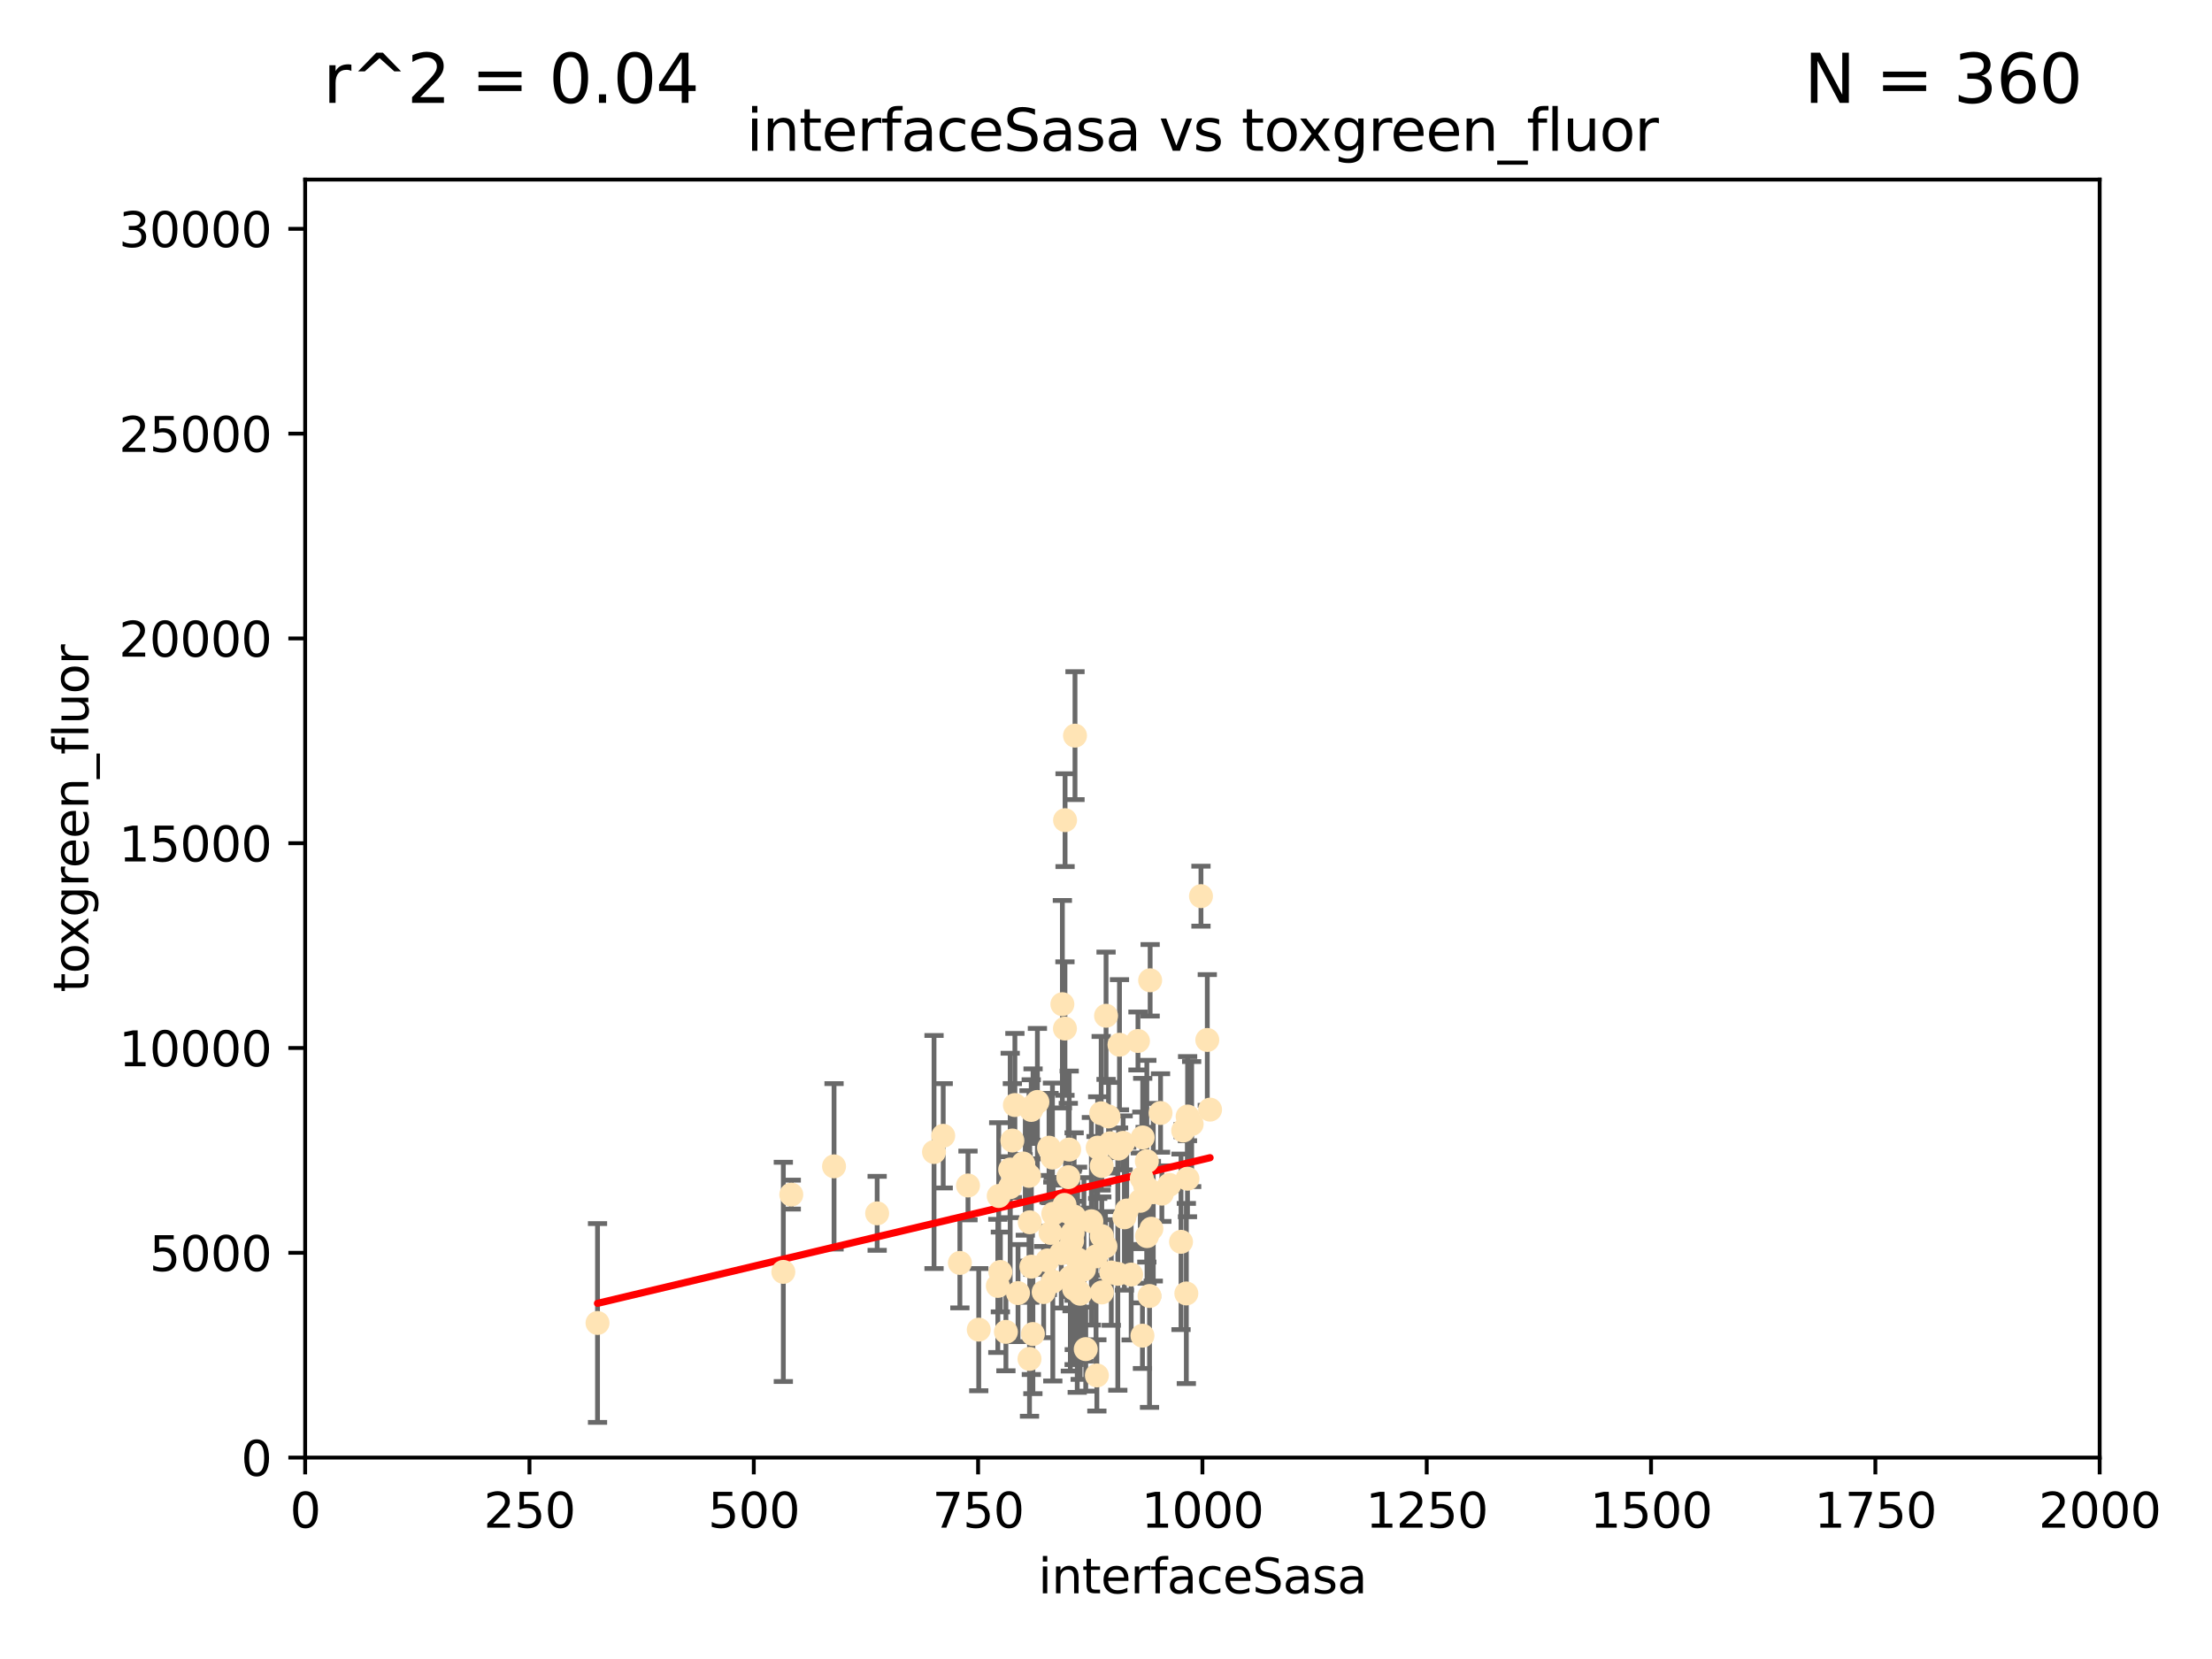 <?xml version="1.0" encoding="utf-8" standalone="no"?>
<!DOCTYPE svg PUBLIC "-//W3C//DTD SVG 1.1//EN"
  "http://www.w3.org/Graphics/SVG/1.1/DTD/svg11.dtd">
<svg xmlns:xlink="http://www.w3.org/1999/xlink" width="460.8pt" height="345.6pt" viewBox="0 0 460.8 345.6" xmlns="http://www.w3.org/2000/svg" version="1.1">
 <defs>
  <style type="text/css">*{stroke-linejoin: round; stroke-linecap: butt}</style>
 </defs>
 <g id="figure_1">
  <g id="patch_1">
   <path d="M 0 345.6 
L 460.8 345.6 
L 460.8 0 
L 0 0 
z
" style="fill: #ffffff"/>
  </g>
  <g id="axes_1">
   <g id="patch_2">
    <path d="M 63.571 303.64 
L 437.4 303.64 
L 437.4 37.411 
L 63.571 37.411 
z
" style="fill: #ffffff"/>
   </g>
   <g id="PathCollection_1">
    <defs>
     <path id="m1941bde6ec" d="M 0 1.118 
C 0.297 1.118 0.581 1 0.791 0.791 
C 1 0.581 1.118 0.297 1.118 0 
C 1.118 -0.297 1 -0.581 0.791 -0.791 
C 0.581 -1 0.297 -1.118 0 -1.118 
C -0.297 -1.118 -0.581 -1 -0.791 -0.791 
C -1 -0.581 -1.118 -0.297 -1.118 0 
C -1.118 0.297 -1 0.581 -0.791 0.791 
C -0.581 1 -0.297 1.118 0 1.118 
z
" style="stroke: #ffe4b5"/>
    </defs>
    <g clip-path="url(#p8d1bd56dec)">
     <use xlink:href="#m1941bde6ec" x="225.019" y="269.51" style="fill: #ffe4b5; stroke: #ffe4b5"/>
     <use xlink:href="#m1941bde6ec" x="228.667" y="239.069" style="fill: #ffe4b5; stroke: #ffe4b5"/>
     <use xlink:href="#m1941bde6ec" x="247.374" y="245.553" style="fill: #ffe4b5; stroke: #ffe4b5"/>
     <use xlink:href="#m1941bde6ec" x="224.409" y="268.731" style="fill: #ffe4b5; stroke: #ffe4b5"/>
     <use xlink:href="#m1941bde6ec" x="239.467" y="269.98" style="fill: #ffe4b5; stroke: #ffe4b5"/>
     <use xlink:href="#m1941bde6ec" x="238.555" y="247.054" style="fill: #ffe4b5; stroke: #ffe4b5"/>
     <use xlink:href="#m1941bde6ec" x="239.596" y="204.212" style="fill: #ffe4b5; stroke: #ffe4b5"/>
     <use xlink:href="#m1941bde6ec" x="223.46" y="256.848" style="fill: #ffe4b5; stroke: #ffe4b5"/>
     <use xlink:href="#m1941bde6ec" x="250.185" y="186.686" style="fill: #ffe4b5; stroke: #ffe4b5"/>
     <use xlink:href="#m1941bde6ec" x="231.501" y="265.083" style="fill: #ffe4b5; stroke: #ffe4b5"/>
     <use xlink:href="#m1941bde6ec" x="234.232" y="253.59" style="fill: #ffe4b5; stroke: #ffe4b5"/>
     <use xlink:href="#m1941bde6ec" x="240.248" y="248.363" style="fill: #ffe4b5; stroke: #ffe4b5"/>
     <use xlink:href="#m1941bde6ec" x="224.476" y="262.332" style="fill: #ffe4b5; stroke: #ffe4b5"/>
     <use xlink:href="#m1941bde6ec" x="214.465" y="283.088" style="fill: #ffe4b5; stroke: #ffe4b5"/>
     <use xlink:href="#m1941bde6ec" x="223.329" y="258.535" style="fill: #ffe4b5; stroke: #ffe4b5"/>
     <use xlink:href="#m1941bde6ec" x="223.762" y="268.486" style="fill: #ffe4b5; stroke: #ffe4b5"/>
     <use xlink:href="#m1941bde6ec" x="238.048" y="236.953" style="fill: #ffe4b5; stroke: #ffe4b5"/>
     <use xlink:href="#m1941bde6ec" x="233.018" y="239.275" style="fill: #ffe4b5; stroke: #ffe4b5"/>
     <use xlink:href="#m1941bde6ec" x="209.55" y="277.45" style="fill: #ffe4b5; stroke: #ffe4b5"/>
     <use xlink:href="#m1941bde6ec" x="221.873" y="170.855" style="fill: #ffe4b5; stroke: #ffe4b5"/>
     <use xlink:href="#m1941bde6ec" x="212.073" y="269.37" style="fill: #ffe4b5; stroke: #ffe4b5"/>
     <use xlink:href="#m1941bde6ec" x="199.961" y="263.091" style="fill: #ffe4b5; stroke: #ffe4b5"/>
     <use xlink:href="#m1941bde6ec" x="252.078" y="231.155" style="fill: #ffe4b5; stroke: #ffe4b5"/>
     <use xlink:href="#m1941bde6ec" x="218.183" y="262.576" style="fill: #ffe4b5; stroke: #ffe4b5"/>
     <use xlink:href="#m1941bde6ec" x="229.533" y="269.237" style="fill: #ffe4b5; stroke: #ffe4b5"/>
     <use xlink:href="#m1941bde6ec" x="237.861" y="245.46" style="fill: #ffe4b5; stroke: #ffe4b5"/>
     <use xlink:href="#m1941bde6ec" x="218.533" y="239.084" style="fill: #ffe4b5; stroke: #ffe4b5"/>
     <use xlink:href="#m1941bde6ec" x="201.651" y="246.958" style="fill: #ffe4b5; stroke: #ffe4b5"/>
     <use xlink:href="#m1941bde6ec" x="214.516" y="254.622" style="fill: #ffe4b5; stroke: #ffe4b5"/>
     <use xlink:href="#m1941bde6ec" x="226.181" y="281.048" style="fill: #ffe4b5; stroke: #ffe4b5"/>
     <use xlink:href="#m1941bde6ec" x="211.421" y="230.2" style="fill: #ffe4b5; stroke: #ffe4b5"/>
     <use xlink:href="#m1941bde6ec" x="221.312" y="209.192" style="fill: #ffe4b5; stroke: #ffe4b5"/>
     <use xlink:href="#m1941bde6ec" x="246.482" y="235.516" style="fill: #ffe4b5; stroke: #ffe4b5"/>
     <use xlink:href="#m1941bde6ec" x="216.11" y="229.555" style="fill: #ffe4b5; stroke: #ffe4b5"/>
     <use xlink:href="#m1941bde6ec" x="237.058" y="216.857" style="fill: #ffe4b5; stroke: #ffe4b5"/>
     <use xlink:href="#m1941bde6ec" x="214.852" y="263.871" style="fill: #ffe4b5; stroke: #ffe4b5"/>
     <use xlink:href="#m1941bde6ec" x="221.764" y="251.003" style="fill: #ffe4b5; stroke: #ffe4b5"/>
     <use xlink:href="#m1941bde6ec" x="247.402" y="232.593" style="fill: #ffe4b5; stroke: #ffe4b5"/>
     <use xlink:href="#m1941bde6ec" x="229.523" y="257.511" style="fill: #ffe4b5; stroke: #ffe4b5"/>
     <use xlink:href="#m1941bde6ec" x="231.261" y="238.169" style="fill: #ffe4b5; stroke: #ffe4b5"/>
     <use xlink:href="#m1941bde6ec" x="208.396" y="264.977" style="fill: #ffe4b5; stroke: #ffe4b5"/>
     <use xlink:href="#m1941bde6ec" x="251.502" y="216.643" style="fill: #ffe4b5; stroke: #ffe4b5"/>
     <use xlink:href="#m1941bde6ec" x="218.847" y="256.83" style="fill: #ffe4b5; stroke: #ffe4b5"/>
     <use xlink:href="#m1941bde6ec" x="230.291" y="259.635" style="fill: #ffe4b5; stroke: #ffe4b5"/>
     <use xlink:href="#m1941bde6ec" x="203.892" y="276.987" style="fill: #ffe4b5; stroke: #ffe4b5"/>
     <use xlink:href="#m1941bde6ec" x="214.824" y="231.221" style="fill: #ffe4b5; stroke: #ffe4b5"/>
     <use xlink:href="#m1941bde6ec" x="210.895" y="237.592" style="fill: #ffe4b5; stroke: #ffe4b5"/>
     <use xlink:href="#m1941bde6ec" x="237.994" y="278.245" style="fill: #ffe4b5; stroke: #ffe4b5"/>
     <use xlink:href="#m1941bde6ec" x="229.394" y="231.915" style="fill: #ffe4b5; stroke: #ffe4b5"/>
     <use xlink:href="#m1941bde6ec" x="247.136" y="269.453" style="fill: #ffe4b5; stroke: #ffe4b5"/>
     <use xlink:href="#m1941bde6ec" x="173.746" y="242.971" style="fill: #ffe4b5; stroke: #ffe4b5"/>
     <use xlink:href="#m1941bde6ec" x="219.247" y="241.145" style="fill: #ffe4b5; stroke: #ffe4b5"/>
     <use xlink:href="#m1941bde6ec" x="241.762" y="231.857" style="fill: #ffe4b5; stroke: #ffe4b5"/>
     <use xlink:href="#m1941bde6ec" x="222.972" y="266.123" style="fill: #ffe4b5; stroke: #ffe4b5"/>
     <use xlink:href="#m1941bde6ec" x="234.716" y="252.171" style="fill: #ffe4b5; stroke: #ffe4b5"/>
     <use xlink:href="#m1941bde6ec" x="217.413" y="269.16" style="fill: #ffe4b5; stroke: #ffe4b5"/>
     <use xlink:href="#m1941bde6ec" x="219.318" y="266.974" style="fill: #ffe4b5; stroke: #ffe4b5"/>
     <use xlink:href="#m1941bde6ec" x="230.413" y="211.6" style="fill: #ffe4b5; stroke: #ffe4b5"/>
     <use xlink:href="#m1941bde6ec" x="214.363" y="244.957" style="fill: #ffe4b5; stroke: #ffe4b5"/>
     <use xlink:href="#m1941bde6ec" x="210.441" y="243.636" style="fill: #ffe4b5; stroke: #ffe4b5"/>
     <use xlink:href="#m1941bde6ec" x="248.245" y="234.165" style="fill: #ffe4b5; stroke: #ffe4b5"/>
     <use xlink:href="#m1941bde6ec" x="221.086" y="261.054" style="fill: #ffe4b5; stroke: #ffe4b5"/>
     <use xlink:href="#m1941bde6ec" x="215.17" y="277.902" style="fill: #ffe4b5; stroke: #ffe4b5"/>
     <use xlink:href="#m1941bde6ec" x="223.944" y="153.248" style="fill: #ffe4b5; stroke: #ffe4b5"/>
     <use xlink:href="#m1941bde6ec" x="230.927" y="232.578" style="fill: #ffe4b5; stroke: #ffe4b5"/>
     <use xlink:href="#m1941bde6ec" x="228.325" y="261.727" style="fill: #ffe4b5; stroke: #ffe4b5"/>
     <use xlink:href="#m1941bde6ec" x="223.792" y="265.703" style="fill: #ffe4b5; stroke: #ffe4b5"/>
     <use xlink:href="#m1941bde6ec" x="229.508" y="242.892" style="fill: #ffe4b5; stroke: #ffe4b5"/>
     <use xlink:href="#m1941bde6ec" x="213.136" y="242.376" style="fill: #ffe4b5; stroke: #ffe4b5"/>
     <use xlink:href="#m1941bde6ec" x="225.805" y="264.441" style="fill: #ffe4b5; stroke: #ffe4b5"/>
     <use xlink:href="#m1941bde6ec" x="221.848" y="214.266" style="fill: #ffe4b5; stroke: #ffe4b5"/>
     <use xlink:href="#m1941bde6ec" x="233.207" y="217.638" style="fill: #ffe4b5; stroke: #ffe4b5"/>
     <use xlink:href="#m1941bde6ec" x="219.415" y="252.845" style="fill: #ffe4b5; stroke: #ffe4b5"/>
     <use xlink:href="#m1941bde6ec" x="238.906" y="241.901" style="fill: #ffe4b5; stroke: #ffe4b5"/>
     <use xlink:href="#m1941bde6ec" x="243.585" y="246.826" style="fill: #ffe4b5; stroke: #ffe4b5"/>
     <use xlink:href="#m1941bde6ec" x="210.406" y="247.31" style="fill: #ffe4b5; stroke: #ffe4b5"/>
     <use xlink:href="#m1941bde6ec" x="222.733" y="239.477" style="fill: #ffe4b5; stroke: #ffe4b5"/>
     <use xlink:href="#m1941bde6ec" x="237.544" y="250.149" style="fill: #ffe4b5; stroke: #ffe4b5"/>
     <use xlink:href="#m1941bde6ec" x="213.589" y="244.091" style="fill: #ffe4b5; stroke: #ffe4b5"/>
     <use xlink:href="#m1941bde6ec" x="228.499" y="286.524" style="fill: #ffe4b5; stroke: #ffe4b5"/>
     <use xlink:href="#m1941bde6ec" x="238.946" y="257.507" style="fill: #ffe4b5; stroke: #ffe4b5"/>
     <use xlink:href="#m1941bde6ec" x="232.86" y="265.37" style="fill: #ffe4b5; stroke: #ffe4b5"/>
     <use xlink:href="#m1941bde6ec" x="223.762" y="253.435" style="fill: #ffe4b5; stroke: #ffe4b5"/>
     <use xlink:href="#m1941bde6ec" x="194.576" y="239.986" style="fill: #ffe4b5; stroke: #ffe4b5"/>
     <use xlink:href="#m1941bde6ec" x="235.645" y="265.515" style="fill: #ffe4b5; stroke: #ffe4b5"/>
     <use xlink:href="#m1941bde6ec" x="221.968" y="252.256" style="fill: #ffe4b5; stroke: #ffe4b5"/>
     <use xlink:href="#m1941bde6ec" x="182.727" y="252.762" style="fill: #ffe4b5; stroke: #ffe4b5"/>
     <use xlink:href="#m1941bde6ec" x="227.355" y="254.411" style="fill: #ffe4b5; stroke: #ffe4b5"/>
     <use xlink:href="#m1941bde6ec" x="208.05" y="249.15" style="fill: #ffe4b5; stroke: #ffe4b5"/>
     <use xlink:href="#m1941bde6ec" x="164.838" y="248.858" style="fill: #ffe4b5; stroke: #ffe4b5"/>
     <use xlink:href="#m1941bde6ec" x="246.028" y="258.694" style="fill: #ffe4b5; stroke: #ffe4b5"/>
     <use xlink:href="#m1941bde6ec" x="239.856" y="255.965" style="fill: #ffe4b5; stroke: #ffe4b5"/>
     <use xlink:href="#m1941bde6ec" x="215.204" y="230.427" style="fill: #ffe4b5; stroke: #ffe4b5"/>
     <use xlink:href="#m1941bde6ec" x="207.867" y="267.879" style="fill: #ffe4b5; stroke: #ffe4b5"/>
     <use xlink:href="#m1941bde6ec" x="242.037" y="248.657" style="fill: #ffe4b5; stroke: #ffe4b5"/>
     <use xlink:href="#m1941bde6ec" x="233.972" y="238.078" style="fill: #ffe4b5; stroke: #ffe4b5"/>
     <use xlink:href="#m1941bde6ec" x="124.475" y="275.601" style="fill: #ffe4b5; stroke: #ffe4b5"/>
     <use xlink:href="#m1941bde6ec" x="196.49" y="236.606" style="fill: #ffe4b5; stroke: #ffe4b5"/>
     <use xlink:href="#m1941bde6ec" x="163.182" y="264.958" style="fill: #ffe4b5; stroke: #ffe4b5"/>
     <use xlink:href="#m1941bde6ec" x="222.546" y="245.221" style="fill: #ffe4b5; stroke: #ffe4b5"/>
    </g>
   </g>
   <g id="matplotlib.axis_1">
    <g id="xtick_1">
     <g id="line2d_1">
      <defs>
       <path id="mfcdd1e3954" d="M 0 0 
L 0 3.5 
" style="stroke: #000000; stroke-width: 0.8"/>
      </defs>
      <g>
       <use xlink:href="#mfcdd1e3954" x="63.571" y="303.64" style="stroke: #000000; stroke-width: 0.8"/>
      </g>
     </g>
     <g id="text_1">
      <!-- 0 -->
      <g transform="translate(60.39 318.238)scale(0.1 -0.1)">
       <defs>
        <path id="DejaVuSans-30" d="M 2034 4250 
Q 1547 4250 1301 3770 
Q 1056 3291 1056 2328 
Q 1056 1369 1301 889 
Q 1547 409 2034 409 
Q 2525 409 2770 889 
Q 3016 1369 3016 2328 
Q 3016 3291 2770 3770 
Q 2525 4250 2034 4250 
z
M 2034 4750 
Q 2819 4750 3233 4129 
Q 3647 3509 3647 2328 
Q 3647 1150 3233 529 
Q 2819 -91 2034 -91 
Q 1250 -91 836 529 
Q 422 1150 422 2328 
Q 422 3509 836 4129 
Q 1250 4750 2034 4750 
z
" transform="scale(0.016)"/>
       </defs>
       <use xlink:href="#DejaVuSans-30"/>
      </g>
     </g>
    </g>
    <g id="xtick_2">
     <g id="line2d_2">
      <g>
       <use xlink:href="#mfcdd1e3954" x="110.3" y="303.64" style="stroke: #000000; stroke-width: 0.8"/>
      </g>
     </g>
     <g id="text_2">
      <!-- 250 -->
      <g transform="translate(100.756 318.238)scale(0.1 -0.1)">
       <defs>
        <path id="DejaVuSans-32" d="M 1228 531 
L 3431 531 
L 3431 0 
L 469 0 
L 469 531 
Q 828 903 1448 1529 
Q 2069 2156 2228 2338 
Q 2531 2678 2651 2914 
Q 2772 3150 2772 3378 
Q 2772 3750 2511 3984 
Q 2250 4219 1831 4219 
Q 1534 4219 1204 4116 
Q 875 4013 500 3803 
L 500 4441 
Q 881 4594 1212 4672 
Q 1544 4750 1819 4750 
Q 2544 4750 2975 4387 
Q 3406 4025 3406 3419 
Q 3406 3131 3298 2873 
Q 3191 2616 2906 2266 
Q 2828 2175 2409 1742 
Q 1991 1309 1228 531 
z
" transform="scale(0.016)"/>
        <path id="DejaVuSans-35" d="M 691 4666 
L 3169 4666 
L 3169 4134 
L 1269 4134 
L 1269 2991 
Q 1406 3038 1543 3061 
Q 1681 3084 1819 3084 
Q 2600 3084 3056 2656 
Q 3513 2228 3513 1497 
Q 3513 744 3044 326 
Q 2575 -91 1722 -91 
Q 1428 -91 1123 -41 
Q 819 9 494 109 
L 494 744 
Q 775 591 1075 516 
Q 1375 441 1709 441 
Q 2250 441 2565 725 
Q 2881 1009 2881 1497 
Q 2881 1984 2565 2268 
Q 2250 2553 1709 2553 
Q 1456 2553 1204 2497 
Q 953 2441 691 2322 
L 691 4666 
z
" transform="scale(0.016)"/>
       </defs>
       <use xlink:href="#DejaVuSans-32"/>
       <use xlink:href="#DejaVuSans-35" x="63.623"/>
       <use xlink:href="#DejaVuSans-30" x="127.246"/>
      </g>
     </g>
    </g>
    <g id="xtick_3">
     <g id="line2d_3">
      <g>
       <use xlink:href="#mfcdd1e3954" x="157.028" y="303.64" style="stroke: #000000; stroke-width: 0.8"/>
      </g>
     </g>
     <g id="text_3">
      <!-- 500 -->
      <g transform="translate(147.485 318.238)scale(0.1 -0.1)">
       <use xlink:href="#DejaVuSans-35"/>
       <use xlink:href="#DejaVuSans-30" x="63.623"/>
       <use xlink:href="#DejaVuSans-30" x="127.246"/>
      </g>
     </g>
    </g>
    <g id="xtick_4">
     <g id="line2d_4">
      <g>
       <use xlink:href="#mfcdd1e3954" x="203.757" y="303.64" style="stroke: #000000; stroke-width: 0.8"/>
      </g>
     </g>
     <g id="text_4">
      <!-- 750 -->
      <g transform="translate(194.213 318.238)scale(0.1 -0.1)">
       <defs>
        <path id="DejaVuSans-37" d="M 525 4666 
L 3525 4666 
L 3525 4397 
L 1831 0 
L 1172 0 
L 2766 4134 
L 525 4134 
L 525 4666 
z
" transform="scale(0.016)"/>
       </defs>
       <use xlink:href="#DejaVuSans-37"/>
       <use xlink:href="#DejaVuSans-35" x="63.623"/>
       <use xlink:href="#DejaVuSans-30" x="127.246"/>
      </g>
     </g>
    </g>
    <g id="xtick_5">
     <g id="line2d_5">
      <g>
       <use xlink:href="#mfcdd1e3954" x="250.486" y="303.64" style="stroke: #000000; stroke-width: 0.8"/>
      </g>
     </g>
     <g id="text_5">
      <!-- 1000 -->
      <g transform="translate(237.761 318.238)scale(0.1 -0.1)">
       <defs>
        <path id="DejaVuSans-31" d="M 794 531 
L 1825 531 
L 1825 4091 
L 703 3866 
L 703 4441 
L 1819 4666 
L 2450 4666 
L 2450 531 
L 3481 531 
L 3481 0 
L 794 0 
L 794 531 
z
" transform="scale(0.016)"/>
       </defs>
       <use xlink:href="#DejaVuSans-31"/>
       <use xlink:href="#DejaVuSans-30" x="63.623"/>
       <use xlink:href="#DejaVuSans-30" x="127.246"/>
       <use xlink:href="#DejaVuSans-30" x="190.869"/>
      </g>
     </g>
    </g>
    <g id="xtick_6">
     <g id="line2d_6">
      <g>
       <use xlink:href="#mfcdd1e3954" x="297.214" y="303.64" style="stroke: #000000; stroke-width: 0.8"/>
      </g>
     </g>
     <g id="text_6">
      <!-- 1250 -->
      <g transform="translate(284.489 318.238)scale(0.1 -0.1)">
       <use xlink:href="#DejaVuSans-31"/>
       <use xlink:href="#DejaVuSans-32" x="63.623"/>
       <use xlink:href="#DejaVuSans-35" x="127.246"/>
       <use xlink:href="#DejaVuSans-30" x="190.869"/>
      </g>
     </g>
    </g>
    <g id="xtick_7">
     <g id="line2d_7">
      <g>
       <use xlink:href="#mfcdd1e3954" x="343.943" y="303.64" style="stroke: #000000; stroke-width: 0.8"/>
      </g>
     </g>
     <g id="text_7">
      <!-- 1500 -->
      <g transform="translate(331.218 318.238)scale(0.1 -0.1)">
       <use xlink:href="#DejaVuSans-31"/>
       <use xlink:href="#DejaVuSans-35" x="63.623"/>
       <use xlink:href="#DejaVuSans-30" x="127.246"/>
       <use xlink:href="#DejaVuSans-30" x="190.869"/>
      </g>
     </g>
    </g>
    <g id="xtick_8">
     <g id="line2d_8">
      <g>
       <use xlink:href="#mfcdd1e3954" x="390.671" y="303.64" style="stroke: #000000; stroke-width: 0.8"/>
      </g>
     </g>
     <g id="text_8">
      <!-- 1750 -->
      <g transform="translate(377.946 318.238)scale(0.1 -0.1)">
       <use xlink:href="#DejaVuSans-31"/>
       <use xlink:href="#DejaVuSans-37" x="63.623"/>
       <use xlink:href="#DejaVuSans-35" x="127.246"/>
       <use xlink:href="#DejaVuSans-30" x="190.869"/>
      </g>
     </g>
    </g>
    <g id="xtick_9">
     <g id="line2d_9">
      <g>
       <use xlink:href="#mfcdd1e3954" x="437.4" y="303.64" style="stroke: #000000; stroke-width: 0.8"/>
      </g>
     </g>
     <g id="text_9">
      <!-- 2000 -->
      <g transform="translate(424.675 318.238)scale(0.1 -0.1)">
       <use xlink:href="#DejaVuSans-32"/>
       <use xlink:href="#DejaVuSans-30" x="63.623"/>
       <use xlink:href="#DejaVuSans-30" x="127.246"/>
       <use xlink:href="#DejaVuSans-30" x="190.869"/>
      </g>
     </g>
    </g>
    <g id="text_10">
     <!-- interfaceSasa -->
     <g transform="translate(216.279 331.917)scale(0.1 -0.1)">
      <defs>
       <path id="DejaVuSans-69" d="M 603 3500 
L 1178 3500 
L 1178 0 
L 603 0 
L 603 3500 
z
M 603 4863 
L 1178 4863 
L 1178 4134 
L 603 4134 
L 603 4863 
z
" transform="scale(0.016)"/>
       <path id="DejaVuSans-6e" d="M 3513 2113 
L 3513 0 
L 2938 0 
L 2938 2094 
Q 2938 2591 2744 2837 
Q 2550 3084 2163 3084 
Q 1697 3084 1428 2787 
Q 1159 2491 1159 1978 
L 1159 0 
L 581 0 
L 581 3500 
L 1159 3500 
L 1159 2956 
Q 1366 3272 1645 3428 
Q 1925 3584 2291 3584 
Q 2894 3584 3203 3211 
Q 3513 2838 3513 2113 
z
" transform="scale(0.016)"/>
       <path id="DejaVuSans-74" d="M 1172 4494 
L 1172 3500 
L 2356 3500 
L 2356 3053 
L 1172 3053 
L 1172 1153 
Q 1172 725 1289 603 
Q 1406 481 1766 481 
L 2356 481 
L 2356 0 
L 1766 0 
Q 1100 0 847 248 
Q 594 497 594 1153 
L 594 3053 
L 172 3053 
L 172 3500 
L 594 3500 
L 594 4494 
L 1172 4494 
z
" transform="scale(0.016)"/>
       <path id="DejaVuSans-65" d="M 3597 1894 
L 3597 1613 
L 953 1613 
Q 991 1019 1311 708 
Q 1631 397 2203 397 
Q 2534 397 2845 478 
Q 3156 559 3463 722 
L 3463 178 
Q 3153 47 2828 -22 
Q 2503 -91 2169 -91 
Q 1331 -91 842 396 
Q 353 884 353 1716 
Q 353 2575 817 3079 
Q 1281 3584 2069 3584 
Q 2775 3584 3186 3129 
Q 3597 2675 3597 1894 
z
M 3022 2063 
Q 3016 2534 2758 2815 
Q 2500 3097 2075 3097 
Q 1594 3097 1305 2825 
Q 1016 2553 972 2059 
L 3022 2063 
z
" transform="scale(0.016)"/>
       <path id="DejaVuSans-72" d="M 2631 2963 
Q 2534 3019 2420 3045 
Q 2306 3072 2169 3072 
Q 1681 3072 1420 2755 
Q 1159 2438 1159 1844 
L 1159 0 
L 581 0 
L 581 3500 
L 1159 3500 
L 1159 2956 
Q 1341 3275 1631 3429 
Q 1922 3584 2338 3584 
Q 2397 3584 2469 3576 
Q 2541 3569 2628 3553 
L 2631 2963 
z
" transform="scale(0.016)"/>
       <path id="DejaVuSans-66" d="M 2375 4863 
L 2375 4384 
L 1825 4384 
Q 1516 4384 1395 4259 
Q 1275 4134 1275 3809 
L 1275 3500 
L 2222 3500 
L 2222 3053 
L 1275 3053 
L 1275 0 
L 697 0 
L 697 3053 
L 147 3053 
L 147 3500 
L 697 3500 
L 697 3744 
Q 697 4328 969 4595 
Q 1241 4863 1831 4863 
L 2375 4863 
z
" transform="scale(0.016)"/>
       <path id="DejaVuSans-61" d="M 2194 1759 
Q 1497 1759 1228 1600 
Q 959 1441 959 1056 
Q 959 750 1161 570 
Q 1363 391 1709 391 
Q 2188 391 2477 730 
Q 2766 1069 2766 1631 
L 2766 1759 
L 2194 1759 
z
M 3341 1997 
L 3341 0 
L 2766 0 
L 2766 531 
Q 2569 213 2275 61 
Q 1981 -91 1556 -91 
Q 1019 -91 701 211 
Q 384 513 384 1019 
Q 384 1609 779 1909 
Q 1175 2209 1959 2209 
L 2766 2209 
L 2766 2266 
Q 2766 2663 2505 2880 
Q 2244 3097 1772 3097 
Q 1472 3097 1187 3025 
Q 903 2953 641 2809 
L 641 3341 
Q 956 3463 1253 3523 
Q 1550 3584 1831 3584 
Q 2591 3584 2966 3190 
Q 3341 2797 3341 1997 
z
" transform="scale(0.016)"/>
       <path id="DejaVuSans-63" d="M 3122 3366 
L 3122 2828 
Q 2878 2963 2633 3030 
Q 2388 3097 2138 3097 
Q 1578 3097 1268 2742 
Q 959 2388 959 1747 
Q 959 1106 1268 751 
Q 1578 397 2138 397 
Q 2388 397 2633 464 
Q 2878 531 3122 666 
L 3122 134 
Q 2881 22 2623 -34 
Q 2366 -91 2075 -91 
Q 1284 -91 818 406 
Q 353 903 353 1747 
Q 353 2603 823 3093 
Q 1294 3584 2113 3584 
Q 2378 3584 2631 3529 
Q 2884 3475 3122 3366 
z
" transform="scale(0.016)"/>
       <path id="DejaVuSans-53" d="M 3425 4513 
L 3425 3897 
Q 3066 4069 2747 4153 
Q 2428 4238 2131 4238 
Q 1616 4238 1336 4038 
Q 1056 3838 1056 3469 
Q 1056 3159 1242 3001 
Q 1428 2844 1947 2747 
L 2328 2669 
Q 3034 2534 3370 2195 
Q 3706 1856 3706 1288 
Q 3706 609 3251 259 
Q 2797 -91 1919 -91 
Q 1588 -91 1214 -16 
Q 841 59 441 206 
L 441 856 
Q 825 641 1194 531 
Q 1563 422 1919 422 
Q 2459 422 2753 634 
Q 3047 847 3047 1241 
Q 3047 1584 2836 1778 
Q 2625 1972 2144 2069 
L 1759 2144 
Q 1053 2284 737 2584 
Q 422 2884 422 3419 
Q 422 4038 858 4394 
Q 1294 4750 2059 4750 
Q 2388 4750 2728 4690 
Q 3069 4631 3425 4513 
z
" transform="scale(0.016)"/>
       <path id="DejaVuSans-73" d="M 2834 3397 
L 2834 2853 
Q 2591 2978 2328 3040 
Q 2066 3103 1784 3103 
Q 1356 3103 1142 2972 
Q 928 2841 928 2578 
Q 928 2378 1081 2264 
Q 1234 2150 1697 2047 
L 1894 2003 
Q 2506 1872 2764 1633 
Q 3022 1394 3022 966 
Q 3022 478 2636 193 
Q 2250 -91 1575 -91 
Q 1294 -91 989 -36 
Q 684 19 347 128 
L 347 722 
Q 666 556 975 473 
Q 1284 391 1588 391 
Q 1994 391 2212 530 
Q 2431 669 2431 922 
Q 2431 1156 2273 1281 
Q 2116 1406 1581 1522 
L 1381 1569 
Q 847 1681 609 1914 
Q 372 2147 372 2553 
Q 372 3047 722 3315 
Q 1072 3584 1716 3584 
Q 2034 3584 2315 3537 
Q 2597 3491 2834 3397 
z
" transform="scale(0.016)"/>
      </defs>
      <use xlink:href="#DejaVuSans-69"/>
      <use xlink:href="#DejaVuSans-6e" x="27.783"/>
      <use xlink:href="#DejaVuSans-74" x="91.162"/>
      <use xlink:href="#DejaVuSans-65" x="130.371"/>
      <use xlink:href="#DejaVuSans-72" x="191.895"/>
      <use xlink:href="#DejaVuSans-66" x="233.008"/>
      <use xlink:href="#DejaVuSans-61" x="268.213"/>
      <use xlink:href="#DejaVuSans-63" x="329.492"/>
      <use xlink:href="#DejaVuSans-65" x="384.473"/>
      <use xlink:href="#DejaVuSans-53" x="445.996"/>
      <use xlink:href="#DejaVuSans-61" x="509.473"/>
      <use xlink:href="#DejaVuSans-73" x="570.752"/>
      <use xlink:href="#DejaVuSans-61" x="622.852"/>
     </g>
    </g>
   </g>
   <g id="matplotlib.axis_2">
    <g id="ytick_1">
     <g id="line2d_10">
      <defs>
       <path id="m196ffbaf80" d="M 0 0 
L -3.5 0 
" style="stroke: #000000; stroke-width: 0.8"/>
      </defs>
      <g>
       <use xlink:href="#m196ffbaf80" x="63.571" y="303.64" style="stroke: #000000; stroke-width: 0.8"/>
      </g>
     </g>
     <g id="text_11">
      <!-- 0 -->
      <g transform="translate(50.209 307.439)scale(0.1 -0.1)">
       <use xlink:href="#DejaVuSans-30"/>
      </g>
     </g>
    </g>
    <g id="ytick_2">
     <g id="line2d_11">
      <g>
       <use xlink:href="#m196ffbaf80" x="63.571" y="260.979" style="stroke: #000000; stroke-width: 0.8"/>
      </g>
     </g>
     <g id="text_12">
      <!-- 5000 -->
      <g transform="translate(31.121 264.778)scale(0.1 -0.1)">
       <use xlink:href="#DejaVuSans-35"/>
       <use xlink:href="#DejaVuSans-30" x="63.623"/>
       <use xlink:href="#DejaVuSans-30" x="127.246"/>
       <use xlink:href="#DejaVuSans-30" x="190.869"/>
      </g>
     </g>
    </g>
    <g id="ytick_3">
     <g id="line2d_12">
      <g>
       <use xlink:href="#m196ffbaf80" x="63.571" y="218.317" style="stroke: #000000; stroke-width: 0.8"/>
      </g>
     </g>
     <g id="text_13">
      <!-- 10000 -->
      <g transform="translate(24.759 222.116)scale(0.1 -0.1)">
       <use xlink:href="#DejaVuSans-31"/>
       <use xlink:href="#DejaVuSans-30" x="63.623"/>
       <use xlink:href="#DejaVuSans-30" x="127.246"/>
       <use xlink:href="#DejaVuSans-30" x="190.869"/>
       <use xlink:href="#DejaVuSans-30" x="254.492"/>
      </g>
     </g>
    </g>
    <g id="ytick_4">
     <g id="line2d_13">
      <g>
       <use xlink:href="#m196ffbaf80" x="63.571" y="175.656" style="stroke: #000000; stroke-width: 0.8"/>
      </g>
     </g>
     <g id="text_14">
      <!-- 15000 -->
      <g transform="translate(24.759 179.455)scale(0.1 -0.1)">
       <use xlink:href="#DejaVuSans-31"/>
       <use xlink:href="#DejaVuSans-35" x="63.623"/>
       <use xlink:href="#DejaVuSans-30" x="127.246"/>
       <use xlink:href="#DejaVuSans-30" x="190.869"/>
       <use xlink:href="#DejaVuSans-30" x="254.492"/>
      </g>
     </g>
    </g>
    <g id="ytick_5">
     <g id="line2d_14">
      <g>
       <use xlink:href="#m196ffbaf80" x="63.571" y="132.994" style="stroke: #000000; stroke-width: 0.8"/>
      </g>
     </g>
     <g id="text_15">
      <!-- 20000 -->
      <g transform="translate(24.759 136.794)scale(0.1 -0.1)">
       <use xlink:href="#DejaVuSans-32"/>
       <use xlink:href="#DejaVuSans-30" x="63.623"/>
       <use xlink:href="#DejaVuSans-30" x="127.246"/>
       <use xlink:href="#DejaVuSans-30" x="190.869"/>
       <use xlink:href="#DejaVuSans-30" x="254.492"/>
      </g>
     </g>
    </g>
    <g id="ytick_6">
     <g id="line2d_15">
      <g>
       <use xlink:href="#m196ffbaf80" x="63.571" y="90.333" style="stroke: #000000; stroke-width: 0.8"/>
      </g>
     </g>
     <g id="text_16">
      <!-- 25000 -->
      <g transform="translate(24.759 94.132)scale(0.1 -0.1)">
       <use xlink:href="#DejaVuSans-32"/>
       <use xlink:href="#DejaVuSans-35" x="63.623"/>
       <use xlink:href="#DejaVuSans-30" x="127.246"/>
       <use xlink:href="#DejaVuSans-30" x="190.869"/>
       <use xlink:href="#DejaVuSans-30" x="254.492"/>
      </g>
     </g>
    </g>
    <g id="ytick_7">
     <g id="line2d_16">
      <g>
       <use xlink:href="#m196ffbaf80" x="63.571" y="47.672" style="stroke: #000000; stroke-width: 0.8"/>
      </g>
     </g>
     <g id="text_17">
      <!-- 30000 -->
      <g transform="translate(24.759 51.471)scale(0.1 -0.1)">
       <defs>
        <path id="DejaVuSans-33" d="M 2597 2516 
Q 3050 2419 3304 2112 
Q 3559 1806 3559 1356 
Q 3559 666 3084 287 
Q 2609 -91 1734 -91 
Q 1441 -91 1130 -33 
Q 819 25 488 141 
L 488 750 
Q 750 597 1062 519 
Q 1375 441 1716 441 
Q 2309 441 2620 675 
Q 2931 909 2931 1356 
Q 2931 1769 2642 2001 
Q 2353 2234 1838 2234 
L 1294 2234 
L 1294 2753 
L 1863 2753 
Q 2328 2753 2575 2939 
Q 2822 3125 2822 3475 
Q 2822 3834 2567 4026 
Q 2313 4219 1838 4219 
Q 1578 4219 1281 4162 
Q 984 4106 628 3988 
L 628 4550 
Q 988 4650 1302 4700 
Q 1616 4750 1894 4750 
Q 2613 4750 3031 4423 
Q 3450 4097 3450 3541 
Q 3450 3153 3228 2886 
Q 3006 2619 2597 2516 
z
" transform="scale(0.016)"/>
       </defs>
       <use xlink:href="#DejaVuSans-33"/>
       <use xlink:href="#DejaVuSans-30" x="63.623"/>
       <use xlink:href="#DejaVuSans-30" x="127.246"/>
       <use xlink:href="#DejaVuSans-30" x="190.869"/>
       <use xlink:href="#DejaVuSans-30" x="254.492"/>
      </g>
     </g>
    </g>
    <g id="text_18">
     <!-- toxgreen_fluor -->
     <g transform="translate(18.401 206.72)rotate(-90)scale(0.1 -0.1)">
      <defs>
       <path id="DejaVuSans-6f" d="M 1959 3097 
Q 1497 3097 1228 2736 
Q 959 2375 959 1747 
Q 959 1119 1226 758 
Q 1494 397 1959 397 
Q 2419 397 2687 759 
Q 2956 1122 2956 1747 
Q 2956 2369 2687 2733 
Q 2419 3097 1959 3097 
z
M 1959 3584 
Q 2709 3584 3137 3096 
Q 3566 2609 3566 1747 
Q 3566 888 3137 398 
Q 2709 -91 1959 -91 
Q 1206 -91 779 398 
Q 353 888 353 1747 
Q 353 2609 779 3096 
Q 1206 3584 1959 3584 
z
" transform="scale(0.016)"/>
       <path id="DejaVuSans-78" d="M 3513 3500 
L 2247 1797 
L 3578 0 
L 2900 0 
L 1881 1375 
L 863 0 
L 184 0 
L 1544 1831 
L 300 3500 
L 978 3500 
L 1906 2253 
L 2834 3500 
L 3513 3500 
z
" transform="scale(0.016)"/>
       <path id="DejaVuSans-67" d="M 2906 1791 
Q 2906 2416 2648 2759 
Q 2391 3103 1925 3103 
Q 1463 3103 1205 2759 
Q 947 2416 947 1791 
Q 947 1169 1205 825 
Q 1463 481 1925 481 
Q 2391 481 2648 825 
Q 2906 1169 2906 1791 
z
M 3481 434 
Q 3481 -459 3084 -895 
Q 2688 -1331 1869 -1331 
Q 1566 -1331 1297 -1286 
Q 1028 -1241 775 -1147 
L 775 -588 
Q 1028 -725 1275 -790 
Q 1522 -856 1778 -856 
Q 2344 -856 2625 -561 
Q 2906 -266 2906 331 
L 2906 616 
Q 2728 306 2450 153 
Q 2172 0 1784 0 
Q 1141 0 747 490 
Q 353 981 353 1791 
Q 353 2603 747 3093 
Q 1141 3584 1784 3584 
Q 2172 3584 2450 3431 
Q 2728 3278 2906 2969 
L 2906 3500 
L 3481 3500 
L 3481 434 
z
" transform="scale(0.016)"/>
       <path id="DejaVuSans-5f" d="M 3263 -1063 
L 3263 -1509 
L -63 -1509 
L -63 -1063 
L 3263 -1063 
z
" transform="scale(0.016)"/>
       <path id="DejaVuSans-6c" d="M 603 4863 
L 1178 4863 
L 1178 0 
L 603 0 
L 603 4863 
z
" transform="scale(0.016)"/>
       <path id="DejaVuSans-75" d="M 544 1381 
L 544 3500 
L 1119 3500 
L 1119 1403 
Q 1119 906 1312 657 
Q 1506 409 1894 409 
Q 2359 409 2629 706 
Q 2900 1003 2900 1516 
L 2900 3500 
L 3475 3500 
L 3475 0 
L 2900 0 
L 2900 538 
Q 2691 219 2414 64 
Q 2138 -91 1772 -91 
Q 1169 -91 856 284 
Q 544 659 544 1381 
z
M 1991 3584 
L 1991 3584 
z
" transform="scale(0.016)"/>
      </defs>
      <use xlink:href="#DejaVuSans-74"/>
      <use xlink:href="#DejaVuSans-6f" x="39.209"/>
      <use xlink:href="#DejaVuSans-78" x="97.266"/>
      <use xlink:href="#DejaVuSans-67" x="156.445"/>
      <use xlink:href="#DejaVuSans-72" x="219.922"/>
      <use xlink:href="#DejaVuSans-65" x="258.785"/>
      <use xlink:href="#DejaVuSans-65" x="320.309"/>
      <use xlink:href="#DejaVuSans-6e" x="381.832"/>
      <use xlink:href="#DejaVuSans-5f" x="445.211"/>
      <use xlink:href="#DejaVuSans-66" x="495.211"/>
      <use xlink:href="#DejaVuSans-6c" x="530.416"/>
      <use xlink:href="#DejaVuSans-75" x="558.199"/>
      <use xlink:href="#DejaVuSans-6f" x="621.578"/>
      <use xlink:href="#DejaVuSans-72" x="682.76"/>
     </g>
    </g>
   </g>
   <g id="LineCollection_1">
    <path d="M 225.019 287.349 
L 225.019 251.671 
" clip-path="url(#p8d1bd56dec)" style="fill: none; stroke: #696969"/>
    <path d="M 228.667 249.656 
L 228.667 228.482 
" clip-path="url(#p8d1bd56dec)" style="fill: none; stroke: #696969"/>
    <path d="M 247.374 253.474 
L 247.374 237.632 
" clip-path="url(#p8d1bd56dec)" style="fill: none; stroke: #696969"/>
    <path d="M 224.409 290.055 
L 224.409 247.406 
" clip-path="url(#p8d1bd56dec)" style="fill: none; stroke: #696969"/>
    <path d="M 239.467 293.18 
L 239.467 246.779 
" clip-path="url(#p8d1bd56dec)" style="fill: none; stroke: #696969"/>
    <path d="M 238.555 259.271 
L 238.555 234.838 
" clip-path="url(#p8d1bd56dec)" style="fill: none; stroke: #696969"/>
    <path d="M 239.596 211.66 
L 239.596 196.765 
" clip-path="url(#p8d1bd56dec)" style="fill: none; stroke: #696969"/>
    <path d="M 223.46 270.1 
L 223.46 243.595 
" clip-path="url(#p8d1bd56dec)" style="fill: none; stroke: #696969"/>
    <path d="M 250.185 192.932 
L 250.185 180.439 
" clip-path="url(#p8d1bd56dec)" style="fill: none; stroke: #696969"/>
    <path d="M 231.501 276.08 
L 231.501 254.086 
" clip-path="url(#p8d1bd56dec)" style="fill: none; stroke: #696969"/>
    <path d="M 234.232 268.753 
L 234.232 238.428 
" clip-path="url(#p8d1bd56dec)" style="fill: none; stroke: #696969"/>
    <path d="M 240.248 266.866 
L 240.248 229.86 
" clip-path="url(#p8d1bd56dec)" style="fill: none; stroke: #696969"/>
    <path d="M 224.476 281.52 
L 224.476 243.143 
" clip-path="url(#p8d1bd56dec)" style="fill: none; stroke: #696969"/>
    <path d="M 214.465 295.027 
L 214.465 271.15 
" clip-path="url(#p8d1bd56dec)" style="fill: none; stroke: #696969"/>
    <path d="M 223.329 273.065 
L 223.329 244.005 
" clip-path="url(#p8d1bd56dec)" style="fill: none; stroke: #696969"/>
    <path d="M 223.762 284.267 
L 223.762 252.706 
" clip-path="url(#p8d1bd56dec)" style="fill: none; stroke: #696969"/>
    <path d="M 238.048 249.265 
L 238.048 224.641 
" clip-path="url(#p8d1bd56dec)" style="fill: none; stroke: #696969"/>
    <path d="M 233.018 243.586 
L 233.018 234.963 
" clip-path="url(#p8d1bd56dec)" style="fill: none; stroke: #696969"/>
    <path d="M 209.55 285.563 
L 209.55 269.338 
" clip-path="url(#p8d1bd56dec)" style="fill: none; stroke: #696969"/>
    <path d="M 221.873 180.522 
L 221.873 161.189 
" clip-path="url(#p8d1bd56dec)" style="fill: none; stroke: #696969"/>
    <path d="M 212.073 279.48 
L 212.073 259.26 
" clip-path="url(#p8d1bd56dec)" style="fill: none; stroke: #696969"/>
    <path d="M 199.961 272.458 
L 199.961 253.725 
" clip-path="url(#p8d1bd56dec)" style="fill: none; stroke: #696969"/>
    <path d="M 252.078 231.63 
L 252.078 230.68 
" clip-path="url(#p8d1bd56dec)" style="fill: none; stroke: #696969"/>
    <path d="M 218.183 269.692 
L 218.183 255.461 
" clip-path="url(#p8d1bd56dec)" style="fill: none; stroke: #696969"/>
    <path d="M 229.533 270.322 
L 229.533 268.152 
" clip-path="url(#p8d1bd56dec)" style="fill: none; stroke: #696969"/>
    <path d="M 237.861 259.253 
L 237.861 231.667 
" clip-path="url(#p8d1bd56dec)" style="fill: none; stroke: #696969"/>
    <path d="M 218.533 250.402 
L 218.533 227.766 
" clip-path="url(#p8d1bd56dec)" style="fill: none; stroke: #696969"/>
    <path d="M 201.651 254.119 
L 201.651 239.797 
" clip-path="url(#p8d1bd56dec)" style="fill: none; stroke: #696969"/>
    <path d="M 214.516 271.29 
L 214.516 237.954 
" clip-path="url(#p8d1bd56dec)" style="fill: none; stroke: #696969"/>
    <path d="M 226.181 289.798 
L 226.181 272.299 
" clip-path="url(#p8d1bd56dec)" style="fill: none; stroke: #696969"/>
    <path d="M 211.421 245.121 
L 211.421 215.279 
" clip-path="url(#p8d1bd56dec)" style="fill: none; stroke: #696969"/>
    <path d="M 221.312 230.804 
L 221.312 187.581 
" clip-path="url(#p8d1bd56dec)" style="fill: none; stroke: #696969"/>
    <path d="M 246.482 236.802 
L 246.482 234.231 
" clip-path="url(#p8d1bd56dec)" style="fill: none; stroke: #696969"/>
    <path d="M 216.11 244.869 
L 216.11 214.24 
" clip-path="url(#p8d1bd56dec)" style="fill: none; stroke: #696969"/>
    <path d="M 237.058 222.894 
L 237.058 210.82 
" clip-path="url(#p8d1bd56dec)" style="fill: none; stroke: #696969"/>
    <path d="M 214.852 286.334 
L 214.852 241.408 
" clip-path="url(#p8d1bd56dec)" style="fill: none; stroke: #696969"/>
    <path d="M 221.764 255.131 
L 221.764 246.874 
" clip-path="url(#p8d1bd56dec)" style="fill: none; stroke: #696969"/>
    <path d="M 247.402 245.083 
L 247.402 220.103 
" clip-path="url(#p8d1bd56dec)" style="fill: none; stroke: #696969"/>
    <path d="M 229.523 265.675 
L 229.523 249.347 
" clip-path="url(#p8d1bd56dec)" style="fill: none; stroke: #696969"/>
    <path d="M 231.261 244.359 
L 231.261 231.978 
" clip-path="url(#p8d1bd56dec)" style="fill: none; stroke: #696969"/>
    <path d="M 208.396 273.286 
L 208.396 256.669 
" clip-path="url(#p8d1bd56dec)" style="fill: none; stroke: #696969"/>
    <path d="M 251.502 230.261 
L 251.502 203.025 
" clip-path="url(#p8d1bd56dec)" style="fill: none; stroke: #696969"/>
    <path d="M 218.847 263.11 
L 218.847 250.55 
" clip-path="url(#p8d1bd56dec)" style="fill: none; stroke: #696969"/>
    <path d="M 230.291 266.856 
L 230.291 252.415 
" clip-path="url(#p8d1bd56dec)" style="fill: none; stroke: #696969"/>
    <path d="M 203.892 289.716 
L 203.892 264.257 
" clip-path="url(#p8d1bd56dec)" style="fill: none; stroke: #696969"/>
    <path d="M 214.824 237.512 
L 214.824 224.93 
" clip-path="url(#p8d1bd56dec)" style="fill: none; stroke: #696969"/>
    <path d="M 210.895 249.455 
L 210.895 225.729 
" clip-path="url(#p8d1bd56dec)" style="fill: none; stroke: #696969"/>
    <path d="M 237.994 285.079 
L 237.994 271.411 
" clip-path="url(#p8d1bd56dec)" style="fill: none; stroke: #696969"/>
    <path d="M 229.394 247.919 
L 229.394 215.911 
" clip-path="url(#p8d1bd56dec)" style="fill: none; stroke: #696969"/>
    <path d="M 247.136 288.215 
L 247.136 250.691 
" clip-path="url(#p8d1bd56dec)" style="fill: none; stroke: #696969"/>
    <path d="M 173.746 260.205 
L 173.746 225.737 
" clip-path="url(#p8d1bd56dec)" style="fill: none; stroke: #696969"/>
    <path d="M 219.247 256.666 
L 219.247 225.624 
" clip-path="url(#p8d1bd56dec)" style="fill: none; stroke: #696969"/>
    <path d="M 241.762 240.026 
L 241.762 223.688 
" clip-path="url(#p8d1bd56dec)" style="fill: none; stroke: #696969"/>
    <path d="M 222.972 285.614 
L 222.972 246.632 
" clip-path="url(#p8d1bd56dec)" style="fill: none; stroke: #696969"/>
    <path d="M 234.716 265.347 
L 234.716 238.995 
" clip-path="url(#p8d1bd56dec)" style="fill: none; stroke: #696969"/>
    <path d="M 217.413 278.663 
L 217.413 259.657 
" clip-path="url(#p8d1bd56dec)" style="fill: none; stroke: #696969"/>
    <path d="M 219.318 287.686 
L 219.318 246.261 
" clip-path="url(#p8d1bd56dec)" style="fill: none; stroke: #696969"/>
    <path d="M 230.413 224.858 
L 230.413 198.342 
" clip-path="url(#p8d1bd56dec)" style="fill: none; stroke: #696969"/>
    <path d="M 214.363 262.705 
L 214.363 227.21 
" clip-path="url(#p8d1bd56dec)" style="fill: none; stroke: #696969"/>
    <path d="M 210.441 267.867 
L 210.441 219.405 
" clip-path="url(#p8d1bd56dec)" style="fill: none; stroke: #696969"/>
    <path d="M 248.245 247.189 
L 248.245 221.14 
" clip-path="url(#p8d1bd56dec)" style="fill: none; stroke: #696969"/>
    <path d="M 221.086 272.482 
L 221.086 249.626 
" clip-path="url(#p8d1bd56dec)" style="fill: none; stroke: #696969"/>
    <path d="M 215.17 290.319 
L 215.17 265.486 
" clip-path="url(#p8d1bd56dec)" style="fill: none; stroke: #696969"/>
    <path d="M 223.944 166.571 
L 223.944 139.924 
" clip-path="url(#p8d1bd56dec)" style="fill: none; stroke: #696969"/>
    <path d="M 230.927 239.664 
L 230.927 225.493 
" clip-path="url(#p8d1bd56dec)" style="fill: none; stroke: #696969"/>
    <path d="M 228.325 286.7 
L 228.325 236.753 
" clip-path="url(#p8d1bd56dec)" style="fill: none; stroke: #696969"/>
    <path d="M 223.792 281.148 
L 223.792 250.258 
" clip-path="url(#p8d1bd56dec)" style="fill: none; stroke: #696969"/>
    <path d="M 229.508 246.759 
L 229.508 239.025 
" clip-path="url(#p8d1bd56dec)" style="fill: none; stroke: #696969"/>
    <path d="M 213.136 244.233 
L 213.136 240.519 
" clip-path="url(#p8d1bd56dec)" style="fill: none; stroke: #696969"/>
    <path d="M 225.805 283.555 
L 225.805 245.326 
" clip-path="url(#p8d1bd56dec)" style="fill: none; stroke: #696969"/>
    <path d="M 221.848 228.168 
L 221.848 200.365 
" clip-path="url(#p8d1bd56dec)" style="fill: none; stroke: #696969"/>
    <path d="M 233.207 231.197 
L 233.207 204.079 
" clip-path="url(#p8d1bd56dec)" style="fill: none; stroke: #696969"/>
    <path d="M 219.415 260.402 
L 219.415 245.288 
" clip-path="url(#p8d1bd56dec)" style="fill: none; stroke: #696969"/>
    <path d="M 238.906 262.914 
L 238.906 220.887 
" clip-path="url(#p8d1bd56dec)" style="fill: none; stroke: #696969"/>
    <path d="M 243.585 247.98 
L 243.585 245.673 
" clip-path="url(#p8d1bd56dec)" style="fill: none; stroke: #696969"/>
    <path d="M 210.406 253.659 
L 210.406 240.962 
" clip-path="url(#p8d1bd56dec)" style="fill: none; stroke: #696969"/>
    <path d="M 222.733 255.838 
L 222.733 223.117 
" clip-path="url(#p8d1bd56dec)" style="fill: none; stroke: #696969"/>
    <path d="M 237.544 260.114 
L 237.544 240.184 
" clip-path="url(#p8d1bd56dec)" style="fill: none; stroke: #696969"/>
    <path d="M 213.589 257.32 
L 213.589 230.863 
" clip-path="url(#p8d1bd56dec)" style="fill: none; stroke: #696969"/>
    <path d="M 228.499 293.942 
L 228.499 279.106 
" clip-path="url(#p8d1bd56dec)" style="fill: none; stroke: #696969"/>
    <path d="M 238.946 267.327 
L 238.946 247.686 
" clip-path="url(#p8d1bd56dec)" style="fill: none; stroke: #696969"/>
    <path d="M 232.86 289.612 
L 232.86 241.127 
" clip-path="url(#p8d1bd56dec)" style="fill: none; stroke: #696969"/>
    <path d="M 223.762 270.878 
L 223.762 235.991 
" clip-path="url(#p8d1bd56dec)" style="fill: none; stroke: #696969"/>
    <path d="M 194.576 264.263 
L 194.576 215.708 
" clip-path="url(#p8d1bd56dec)" style="fill: none; stroke: #696969"/>
    <path d="M 235.645 279.136 
L 235.645 251.894 
" clip-path="url(#p8d1bd56dec)" style="fill: none; stroke: #696969"/>
    <path d="M 221.968 262.768 
L 221.968 241.745 
" clip-path="url(#p8d1bd56dec)" style="fill: none; stroke: #696969"/>
    <path d="M 182.727 260.466 
L 182.727 245.057 
" clip-path="url(#p8d1bd56dec)" style="fill: none; stroke: #696969"/>
    <path d="M 227.355 276.033 
L 227.355 232.789 
" clip-path="url(#p8d1bd56dec)" style="fill: none; stroke: #696969"/>
    <path d="M 208.05 264.423 
L 208.05 233.877 
" clip-path="url(#p8d1bd56dec)" style="fill: none; stroke: #696969"/>
    <path d="M 164.838 251.87 
L 164.838 245.846 
" clip-path="url(#p8d1bd56dec)" style="fill: none; stroke: #696969"/>
    <path d="M 246.028 276.978 
L 246.028 240.409 
" clip-path="url(#p8d1bd56dec)" style="fill: none; stroke: #696969"/>
    <path d="M 239.856 270.006 
L 239.856 241.923 
" clip-path="url(#p8d1bd56dec)" style="fill: none; stroke: #696969"/>
    <path d="M 215.204 238.19 
L 215.204 222.664 
" clip-path="url(#p8d1bd56dec)" style="fill: none; stroke: #696969"/>
    <path d="M 207.867 281.745 
L 207.867 254.013 
" clip-path="url(#p8d1bd56dec)" style="fill: none; stroke: #696969"/>
    <path d="M 242.037 254.444 
L 242.037 242.869 
" clip-path="url(#p8d1bd56dec)" style="fill: none; stroke: #696969"/>
    <path d="M 233.972 243.7 
L 233.972 232.456 
" clip-path="url(#p8d1bd56dec)" style="fill: none; stroke: #696969"/>
    <path d="M 124.475 296.31 
L 124.475 254.893 
" clip-path="url(#p8d1bd56dec)" style="fill: none; stroke: #696969"/>
    <path d="M 196.49 247.474 
L 196.49 225.738 
" clip-path="url(#p8d1bd56dec)" style="fill: none; stroke: #696969"/>
    <path d="M 163.182 287.793 
L 163.182 242.123 
" clip-path="url(#p8d1bd56dec)" style="fill: none; stroke: #696969"/>
    <path d="M 222.546 260.605 
L 222.546 229.837 
" clip-path="url(#p8d1bd56dec)" style="fill: none; stroke: #696969"/>
   </g>
   <g id="line2d_17">
    <defs>
     <path id="mfa09e94be5" d="M 2 0 
L -2 -0 
" style="stroke: #696969"/>
    </defs>
    <g clip-path="url(#p8d1bd56dec)">
     <use xlink:href="#mfa09e94be5" x="225.019" y="287.349" style="fill: #696969; stroke: #696969"/>
     <use xlink:href="#mfa09e94be5" x="228.667" y="249.656" style="fill: #696969; stroke: #696969"/>
     <use xlink:href="#mfa09e94be5" x="247.374" y="253.474" style="fill: #696969; stroke: #696969"/>
     <use xlink:href="#mfa09e94be5" x="224.409" y="290.055" style="fill: #696969; stroke: #696969"/>
     <use xlink:href="#mfa09e94be5" x="239.467" y="293.18" style="fill: #696969; stroke: #696969"/>
     <use xlink:href="#mfa09e94be5" x="238.555" y="259.271" style="fill: #696969; stroke: #696969"/>
     <use xlink:href="#mfa09e94be5" x="239.596" y="211.66" style="fill: #696969; stroke: #696969"/>
     <use xlink:href="#mfa09e94be5" x="223.46" y="270.1" style="fill: #696969; stroke: #696969"/>
     <use xlink:href="#mfa09e94be5" x="250.185" y="192.932" style="fill: #696969; stroke: #696969"/>
     <use xlink:href="#mfa09e94be5" x="231.501" y="276.08" style="fill: #696969; stroke: #696969"/>
     <use xlink:href="#mfa09e94be5" x="234.232" y="268.753" style="fill: #696969; stroke: #696969"/>
     <use xlink:href="#mfa09e94be5" x="240.248" y="266.866" style="fill: #696969; stroke: #696969"/>
     <use xlink:href="#mfa09e94be5" x="224.476" y="281.52" style="fill: #696969; stroke: #696969"/>
     <use xlink:href="#mfa09e94be5" x="214.465" y="295.027" style="fill: #696969; stroke: #696969"/>
     <use xlink:href="#mfa09e94be5" x="223.329" y="273.065" style="fill: #696969; stroke: #696969"/>
     <use xlink:href="#mfa09e94be5" x="223.762" y="284.267" style="fill: #696969; stroke: #696969"/>
     <use xlink:href="#mfa09e94be5" x="238.048" y="249.265" style="fill: #696969; stroke: #696969"/>
     <use xlink:href="#mfa09e94be5" x="233.018" y="243.586" style="fill: #696969; stroke: #696969"/>
     <use xlink:href="#mfa09e94be5" x="209.55" y="285.563" style="fill: #696969; stroke: #696969"/>
     <use xlink:href="#mfa09e94be5" x="221.873" y="180.522" style="fill: #696969; stroke: #696969"/>
     <use xlink:href="#mfa09e94be5" x="212.073" y="279.48" style="fill: #696969; stroke: #696969"/>
     <use xlink:href="#mfa09e94be5" x="199.961" y="272.458" style="fill: #696969; stroke: #696969"/>
     <use xlink:href="#mfa09e94be5" x="252.078" y="231.63" style="fill: #696969; stroke: #696969"/>
     <use xlink:href="#mfa09e94be5" x="218.183" y="269.692" style="fill: #696969; stroke: #696969"/>
     <use xlink:href="#mfa09e94be5" x="229.533" y="270.322" style="fill: #696969; stroke: #696969"/>
     <use xlink:href="#mfa09e94be5" x="237.861" y="259.253" style="fill: #696969; stroke: #696969"/>
     <use xlink:href="#mfa09e94be5" x="218.533" y="250.402" style="fill: #696969; stroke: #696969"/>
     <use xlink:href="#mfa09e94be5" x="201.651" y="254.119" style="fill: #696969; stroke: #696969"/>
     <use xlink:href="#mfa09e94be5" x="214.516" y="271.29" style="fill: #696969; stroke: #696969"/>
     <use xlink:href="#mfa09e94be5" x="226.181" y="289.798" style="fill: #696969; stroke: #696969"/>
     <use xlink:href="#mfa09e94be5" x="211.421" y="245.121" style="fill: #696969; stroke: #696969"/>
     <use xlink:href="#mfa09e94be5" x="221.312" y="230.804" style="fill: #696969; stroke: #696969"/>
     <use xlink:href="#mfa09e94be5" x="246.482" y="236.802" style="fill: #696969; stroke: #696969"/>
     <use xlink:href="#mfa09e94be5" x="216.11" y="244.869" style="fill: #696969; stroke: #696969"/>
     <use xlink:href="#mfa09e94be5" x="237.058" y="222.894" style="fill: #696969; stroke: #696969"/>
     <use xlink:href="#mfa09e94be5" x="214.852" y="286.334" style="fill: #696969; stroke: #696969"/>
     <use xlink:href="#mfa09e94be5" x="221.764" y="255.131" style="fill: #696969; stroke: #696969"/>
     <use xlink:href="#mfa09e94be5" x="247.402" y="245.083" style="fill: #696969; stroke: #696969"/>
     <use xlink:href="#mfa09e94be5" x="229.523" y="265.675" style="fill: #696969; stroke: #696969"/>
     <use xlink:href="#mfa09e94be5" x="231.261" y="244.359" style="fill: #696969; stroke: #696969"/>
     <use xlink:href="#mfa09e94be5" x="208.396" y="273.286" style="fill: #696969; stroke: #696969"/>
     <use xlink:href="#mfa09e94be5" x="251.502" y="230.261" style="fill: #696969; stroke: #696969"/>
     <use xlink:href="#mfa09e94be5" x="218.847" y="263.11" style="fill: #696969; stroke: #696969"/>
     <use xlink:href="#mfa09e94be5" x="230.291" y="266.856" style="fill: #696969; stroke: #696969"/>
     <use xlink:href="#mfa09e94be5" x="203.892" y="289.716" style="fill: #696969; stroke: #696969"/>
     <use xlink:href="#mfa09e94be5" x="214.824" y="237.512" style="fill: #696969; stroke: #696969"/>
     <use xlink:href="#mfa09e94be5" x="210.895" y="249.455" style="fill: #696969; stroke: #696969"/>
     <use xlink:href="#mfa09e94be5" x="237.994" y="285.079" style="fill: #696969; stroke: #696969"/>
     <use xlink:href="#mfa09e94be5" x="229.394" y="247.919" style="fill: #696969; stroke: #696969"/>
     <use xlink:href="#mfa09e94be5" x="247.136" y="288.215" style="fill: #696969; stroke: #696969"/>
     <use xlink:href="#mfa09e94be5" x="173.746" y="260.205" style="fill: #696969; stroke: #696969"/>
     <use xlink:href="#mfa09e94be5" x="219.247" y="256.666" style="fill: #696969; stroke: #696969"/>
     <use xlink:href="#mfa09e94be5" x="241.762" y="240.026" style="fill: #696969; stroke: #696969"/>
     <use xlink:href="#mfa09e94be5" x="222.972" y="285.614" style="fill: #696969; stroke: #696969"/>
     <use xlink:href="#mfa09e94be5" x="234.716" y="265.347" style="fill: #696969; stroke: #696969"/>
     <use xlink:href="#mfa09e94be5" x="217.413" y="278.663" style="fill: #696969; stroke: #696969"/>
     <use xlink:href="#mfa09e94be5" x="219.318" y="287.686" style="fill: #696969; stroke: #696969"/>
     <use xlink:href="#mfa09e94be5" x="230.413" y="224.858" style="fill: #696969; stroke: #696969"/>
     <use xlink:href="#mfa09e94be5" x="214.363" y="262.705" style="fill: #696969; stroke: #696969"/>
     <use xlink:href="#mfa09e94be5" x="210.441" y="267.867" style="fill: #696969; stroke: #696969"/>
     <use xlink:href="#mfa09e94be5" x="248.245" y="247.189" style="fill: #696969; stroke: #696969"/>
     <use xlink:href="#mfa09e94be5" x="221.086" y="272.482" style="fill: #696969; stroke: #696969"/>
     <use xlink:href="#mfa09e94be5" x="215.17" y="290.319" style="fill: #696969; stroke: #696969"/>
     <use xlink:href="#mfa09e94be5" x="223.944" y="166.571" style="fill: #696969; stroke: #696969"/>
     <use xlink:href="#mfa09e94be5" x="230.927" y="239.664" style="fill: #696969; stroke: #696969"/>
     <use xlink:href="#mfa09e94be5" x="228.325" y="286.7" style="fill: #696969; stroke: #696969"/>
     <use xlink:href="#mfa09e94be5" x="223.792" y="281.148" style="fill: #696969; stroke: #696969"/>
     <use xlink:href="#mfa09e94be5" x="229.508" y="246.759" style="fill: #696969; stroke: #696969"/>
     <use xlink:href="#mfa09e94be5" x="213.136" y="244.233" style="fill: #696969; stroke: #696969"/>
     <use xlink:href="#mfa09e94be5" x="225.805" y="283.555" style="fill: #696969; stroke: #696969"/>
     <use xlink:href="#mfa09e94be5" x="221.848" y="228.168" style="fill: #696969; stroke: #696969"/>
     <use xlink:href="#mfa09e94be5" x="233.207" y="231.197" style="fill: #696969; stroke: #696969"/>
     <use xlink:href="#mfa09e94be5" x="219.415" y="260.402" style="fill: #696969; stroke: #696969"/>
     <use xlink:href="#mfa09e94be5" x="238.906" y="262.914" style="fill: #696969; stroke: #696969"/>
     <use xlink:href="#mfa09e94be5" x="243.585" y="247.98" style="fill: #696969; stroke: #696969"/>
     <use xlink:href="#mfa09e94be5" x="210.406" y="253.659" style="fill: #696969; stroke: #696969"/>
     <use xlink:href="#mfa09e94be5" x="222.733" y="255.838" style="fill: #696969; stroke: #696969"/>
     <use xlink:href="#mfa09e94be5" x="237.544" y="260.114" style="fill: #696969; stroke: #696969"/>
     <use xlink:href="#mfa09e94be5" x="213.589" y="257.32" style="fill: #696969; stroke: #696969"/>
     <use xlink:href="#mfa09e94be5" x="228.499" y="293.942" style="fill: #696969; stroke: #696969"/>
     <use xlink:href="#mfa09e94be5" x="238.946" y="267.327" style="fill: #696969; stroke: #696969"/>
     <use xlink:href="#mfa09e94be5" x="232.86" y="289.612" style="fill: #696969; stroke: #696969"/>
     <use xlink:href="#mfa09e94be5" x="223.762" y="270.878" style="fill: #696969; stroke: #696969"/>
     <use xlink:href="#mfa09e94be5" x="194.576" y="264.263" style="fill: #696969; stroke: #696969"/>
     <use xlink:href="#mfa09e94be5" x="235.645" y="279.136" style="fill: #696969; stroke: #696969"/>
     <use xlink:href="#mfa09e94be5" x="221.968" y="262.768" style="fill: #696969; stroke: #696969"/>
     <use xlink:href="#mfa09e94be5" x="182.727" y="260.466" style="fill: #696969; stroke: #696969"/>
     <use xlink:href="#mfa09e94be5" x="227.355" y="276.033" style="fill: #696969; stroke: #696969"/>
     <use xlink:href="#mfa09e94be5" x="208.05" y="264.423" style="fill: #696969; stroke: #696969"/>
     <use xlink:href="#mfa09e94be5" x="164.838" y="251.87" style="fill: #696969; stroke: #696969"/>
     <use xlink:href="#mfa09e94be5" x="246.028" y="276.978" style="fill: #696969; stroke: #696969"/>
     <use xlink:href="#mfa09e94be5" x="239.856" y="270.006" style="fill: #696969; stroke: #696969"/>
     <use xlink:href="#mfa09e94be5" x="215.204" y="238.19" style="fill: #696969; stroke: #696969"/>
     <use xlink:href="#mfa09e94be5" x="207.867" y="281.745" style="fill: #696969; stroke: #696969"/>
     <use xlink:href="#mfa09e94be5" x="242.037" y="254.444" style="fill: #696969; stroke: #696969"/>
     <use xlink:href="#mfa09e94be5" x="233.972" y="243.7" style="fill: #696969; stroke: #696969"/>
     <use xlink:href="#mfa09e94be5" x="124.475" y="296.31" style="fill: #696969; stroke: #696969"/>
     <use xlink:href="#mfa09e94be5" x="196.49" y="247.474" style="fill: #696969; stroke: #696969"/>
     <use xlink:href="#mfa09e94be5" x="163.182" y="287.793" style="fill: #696969; stroke: #696969"/>
     <use xlink:href="#mfa09e94be5" x="222.546" y="260.605" style="fill: #696969; stroke: #696969"/>
    </g>
   </g>
   <g id="line2d_18">
    <g clip-path="url(#p8d1bd56dec)">
     <use xlink:href="#mfa09e94be5" x="225.019" y="251.671" style="fill: #696969; stroke: #696969"/>
     <use xlink:href="#mfa09e94be5" x="228.667" y="228.482" style="fill: #696969; stroke: #696969"/>
     <use xlink:href="#mfa09e94be5" x="247.374" y="237.632" style="fill: #696969; stroke: #696969"/>
     <use xlink:href="#mfa09e94be5" x="224.409" y="247.406" style="fill: #696969; stroke: #696969"/>
     <use xlink:href="#mfa09e94be5" x="239.467" y="246.779" style="fill: #696969; stroke: #696969"/>
     <use xlink:href="#mfa09e94be5" x="238.555" y="234.838" style="fill: #696969; stroke: #696969"/>
     <use xlink:href="#mfa09e94be5" x="239.596" y="196.765" style="fill: #696969; stroke: #696969"/>
     <use xlink:href="#mfa09e94be5" x="223.46" y="243.595" style="fill: #696969; stroke: #696969"/>
     <use xlink:href="#mfa09e94be5" x="250.185" y="180.439" style="fill: #696969; stroke: #696969"/>
     <use xlink:href="#mfa09e94be5" x="231.501" y="254.086" style="fill: #696969; stroke: #696969"/>
     <use xlink:href="#mfa09e94be5" x="234.232" y="238.428" style="fill: #696969; stroke: #696969"/>
     <use xlink:href="#mfa09e94be5" x="240.248" y="229.86" style="fill: #696969; stroke: #696969"/>
     <use xlink:href="#mfa09e94be5" x="224.476" y="243.143" style="fill: #696969; stroke: #696969"/>
     <use xlink:href="#mfa09e94be5" x="214.465" y="271.15" style="fill: #696969; stroke: #696969"/>
     <use xlink:href="#mfa09e94be5" x="223.329" y="244.005" style="fill: #696969; stroke: #696969"/>
     <use xlink:href="#mfa09e94be5" x="223.762" y="252.706" style="fill: #696969; stroke: #696969"/>
     <use xlink:href="#mfa09e94be5" x="238.048" y="224.641" style="fill: #696969; stroke: #696969"/>
     <use xlink:href="#mfa09e94be5" x="233.018" y="234.963" style="fill: #696969; stroke: #696969"/>
     <use xlink:href="#mfa09e94be5" x="209.55" y="269.338" style="fill: #696969; stroke: #696969"/>
     <use xlink:href="#mfa09e94be5" x="221.873" y="161.189" style="fill: #696969; stroke: #696969"/>
     <use xlink:href="#mfa09e94be5" x="212.073" y="259.26" style="fill: #696969; stroke: #696969"/>
     <use xlink:href="#mfa09e94be5" x="199.961" y="253.725" style="fill: #696969; stroke: #696969"/>
     <use xlink:href="#mfa09e94be5" x="252.078" y="230.68" style="fill: #696969; stroke: #696969"/>
     <use xlink:href="#mfa09e94be5" x="218.183" y="255.461" style="fill: #696969; stroke: #696969"/>
     <use xlink:href="#mfa09e94be5" x="229.533" y="268.152" style="fill: #696969; stroke: #696969"/>
     <use xlink:href="#mfa09e94be5" x="237.861" y="231.667" style="fill: #696969; stroke: #696969"/>
     <use xlink:href="#mfa09e94be5" x="218.533" y="227.766" style="fill: #696969; stroke: #696969"/>
     <use xlink:href="#mfa09e94be5" x="201.651" y="239.797" style="fill: #696969; stroke: #696969"/>
     <use xlink:href="#mfa09e94be5" x="214.516" y="237.954" style="fill: #696969; stroke: #696969"/>
     <use xlink:href="#mfa09e94be5" x="226.181" y="272.299" style="fill: #696969; stroke: #696969"/>
     <use xlink:href="#mfa09e94be5" x="211.421" y="215.279" style="fill: #696969; stroke: #696969"/>
     <use xlink:href="#mfa09e94be5" x="221.312" y="187.581" style="fill: #696969; stroke: #696969"/>
     <use xlink:href="#mfa09e94be5" x="246.482" y="234.231" style="fill: #696969; stroke: #696969"/>
     <use xlink:href="#mfa09e94be5" x="216.11" y="214.24" style="fill: #696969; stroke: #696969"/>
     <use xlink:href="#mfa09e94be5" x="237.058" y="210.82" style="fill: #696969; stroke: #696969"/>
     <use xlink:href="#mfa09e94be5" x="214.852" y="241.408" style="fill: #696969; stroke: #696969"/>
     <use xlink:href="#mfa09e94be5" x="221.764" y="246.874" style="fill: #696969; stroke: #696969"/>
     <use xlink:href="#mfa09e94be5" x="247.402" y="220.103" style="fill: #696969; stroke: #696969"/>
     <use xlink:href="#mfa09e94be5" x="229.523" y="249.347" style="fill: #696969; stroke: #696969"/>
     <use xlink:href="#mfa09e94be5" x="231.261" y="231.978" style="fill: #696969; stroke: #696969"/>
     <use xlink:href="#mfa09e94be5" x="208.396" y="256.669" style="fill: #696969; stroke: #696969"/>
     <use xlink:href="#mfa09e94be5" x="251.502" y="203.025" style="fill: #696969; stroke: #696969"/>
     <use xlink:href="#mfa09e94be5" x="218.847" y="250.55" style="fill: #696969; stroke: #696969"/>
     <use xlink:href="#mfa09e94be5" x="230.291" y="252.415" style="fill: #696969; stroke: #696969"/>
     <use xlink:href="#mfa09e94be5" x="203.892" y="264.257" style="fill: #696969; stroke: #696969"/>
     <use xlink:href="#mfa09e94be5" x="214.824" y="224.93" style="fill: #696969; stroke: #696969"/>
     <use xlink:href="#mfa09e94be5" x="210.895" y="225.729" style="fill: #696969; stroke: #696969"/>
     <use xlink:href="#mfa09e94be5" x="237.994" y="271.411" style="fill: #696969; stroke: #696969"/>
     <use xlink:href="#mfa09e94be5" x="229.394" y="215.911" style="fill: #696969; stroke: #696969"/>
     <use xlink:href="#mfa09e94be5" x="247.136" y="250.691" style="fill: #696969; stroke: #696969"/>
     <use xlink:href="#mfa09e94be5" x="173.746" y="225.737" style="fill: #696969; stroke: #696969"/>
     <use xlink:href="#mfa09e94be5" x="219.247" y="225.624" style="fill: #696969; stroke: #696969"/>
     <use xlink:href="#mfa09e94be5" x="241.762" y="223.688" style="fill: #696969; stroke: #696969"/>
     <use xlink:href="#mfa09e94be5" x="222.972" y="246.632" style="fill: #696969; stroke: #696969"/>
     <use xlink:href="#mfa09e94be5" x="234.716" y="238.995" style="fill: #696969; stroke: #696969"/>
     <use xlink:href="#mfa09e94be5" x="217.413" y="259.657" style="fill: #696969; stroke: #696969"/>
     <use xlink:href="#mfa09e94be5" x="219.318" y="246.261" style="fill: #696969; stroke: #696969"/>
     <use xlink:href="#mfa09e94be5" x="230.413" y="198.342" style="fill: #696969; stroke: #696969"/>
     <use xlink:href="#mfa09e94be5" x="214.363" y="227.21" style="fill: #696969; stroke: #696969"/>
     <use xlink:href="#mfa09e94be5" x="210.441" y="219.405" style="fill: #696969; stroke: #696969"/>
     <use xlink:href="#mfa09e94be5" x="248.245" y="221.14" style="fill: #696969; stroke: #696969"/>
     <use xlink:href="#mfa09e94be5" x="221.086" y="249.626" style="fill: #696969; stroke: #696969"/>
     <use xlink:href="#mfa09e94be5" x="215.17" y="265.486" style="fill: #696969; stroke: #696969"/>
     <use xlink:href="#mfa09e94be5" x="223.944" y="139.924" style="fill: #696969; stroke: #696969"/>
     <use xlink:href="#mfa09e94be5" x="230.927" y="225.493" style="fill: #696969; stroke: #696969"/>
     <use xlink:href="#mfa09e94be5" x="228.325" y="236.753" style="fill: #696969; stroke: #696969"/>
     <use xlink:href="#mfa09e94be5" x="223.792" y="250.258" style="fill: #696969; stroke: #696969"/>
     <use xlink:href="#mfa09e94be5" x="229.508" y="239.025" style="fill: #696969; stroke: #696969"/>
     <use xlink:href="#mfa09e94be5" x="213.136" y="240.519" style="fill: #696969; stroke: #696969"/>
     <use xlink:href="#mfa09e94be5" x="225.805" y="245.326" style="fill: #696969; stroke: #696969"/>
     <use xlink:href="#mfa09e94be5" x="221.848" y="200.365" style="fill: #696969; stroke: #696969"/>
     <use xlink:href="#mfa09e94be5" x="233.207" y="204.079" style="fill: #696969; stroke: #696969"/>
     <use xlink:href="#mfa09e94be5" x="219.415" y="245.288" style="fill: #696969; stroke: #696969"/>
     <use xlink:href="#mfa09e94be5" x="238.906" y="220.887" style="fill: #696969; stroke: #696969"/>
     <use xlink:href="#mfa09e94be5" x="243.585" y="245.673" style="fill: #696969; stroke: #696969"/>
     <use xlink:href="#mfa09e94be5" x="210.406" y="240.962" style="fill: #696969; stroke: #696969"/>
     <use xlink:href="#mfa09e94be5" x="222.733" y="223.117" style="fill: #696969; stroke: #696969"/>
     <use xlink:href="#mfa09e94be5" x="237.544" y="240.184" style="fill: #696969; stroke: #696969"/>
     <use xlink:href="#mfa09e94be5" x="213.589" y="230.863" style="fill: #696969; stroke: #696969"/>
     <use xlink:href="#mfa09e94be5" x="228.499" y="279.106" style="fill: #696969; stroke: #696969"/>
     <use xlink:href="#mfa09e94be5" x="238.946" y="247.686" style="fill: #696969; stroke: #696969"/>
     <use xlink:href="#mfa09e94be5" x="232.86" y="241.127" style="fill: #696969; stroke: #696969"/>
     <use xlink:href="#mfa09e94be5" x="223.762" y="235.991" style="fill: #696969; stroke: #696969"/>
     <use xlink:href="#mfa09e94be5" x="194.576" y="215.708" style="fill: #696969; stroke: #696969"/>
     <use xlink:href="#mfa09e94be5" x="235.645" y="251.894" style="fill: #696969; stroke: #696969"/>
     <use xlink:href="#mfa09e94be5" x="221.968" y="241.745" style="fill: #696969; stroke: #696969"/>
     <use xlink:href="#mfa09e94be5" x="182.727" y="245.057" style="fill: #696969; stroke: #696969"/>
     <use xlink:href="#mfa09e94be5" x="227.355" y="232.789" style="fill: #696969; stroke: #696969"/>
     <use xlink:href="#mfa09e94be5" x="208.05" y="233.877" style="fill: #696969; stroke: #696969"/>
     <use xlink:href="#mfa09e94be5" x="164.838" y="245.846" style="fill: #696969; stroke: #696969"/>
     <use xlink:href="#mfa09e94be5" x="246.028" y="240.409" style="fill: #696969; stroke: #696969"/>
     <use xlink:href="#mfa09e94be5" x="239.856" y="241.923" style="fill: #696969; stroke: #696969"/>
     <use xlink:href="#mfa09e94be5" x="215.204" y="222.664" style="fill: #696969; stroke: #696969"/>
     <use xlink:href="#mfa09e94be5" x="207.867" y="254.013" style="fill: #696969; stroke: #696969"/>
     <use xlink:href="#mfa09e94be5" x="242.037" y="242.869" style="fill: #696969; stroke: #696969"/>
     <use xlink:href="#mfa09e94be5" x="233.972" y="232.456" style="fill: #696969; stroke: #696969"/>
     <use xlink:href="#mfa09e94be5" x="124.475" y="254.893" style="fill: #696969; stroke: #696969"/>
     <use xlink:href="#mfa09e94be5" x="196.49" y="225.738" style="fill: #696969; stroke: #696969"/>
     <use xlink:href="#mfa09e94be5" x="163.182" y="242.123" style="fill: #696969; stroke: #696969"/>
     <use xlink:href="#mfa09e94be5" x="222.546" y="229.837" style="fill: #696969; stroke: #696969"/>
    </g>
   </g>
   <g id="line2d_19">
    <path d="M 225.019 247.606 
L 228.667 246.738 
L 247.374 242.29 
L 224.409 247.75 
L 239.467 244.17 
L 238.555 244.387 
L 239.596 244.14 
L 223.46 247.976 
L 250.185 241.622 
L 231.501 246.064 
L 234.232 245.415 
L 240.248 243.985 
L 224.476 247.734 
L 214.465 250.115 
L 223.329 248.007 
L 223.762 247.904 
L 238.048 244.508 
L 233.018 245.704 
L 209.55 251.284 
L 221.873 248.354 
L 212.073 250.684 
L 199.961 253.563 
L 252.078 241.172 
L 218.183 249.231 
L 229.533 246.532 
L 237.861 244.552 
L 218.533 249.148 
L 201.651 253.162 
L 214.516 250.103 
L 226.181 247.329 
L 211.421 250.839 
L 221.312 248.487 
L 246.482 242.502 
L 216.11 249.724 
L 237.058 244.743 
L 214.852 250.023 
L 221.764 248.379 
L 247.402 242.284 
L 229.523 246.535 
L 231.261 246.121 
L 208.396 251.558 
L 251.502 241.309 
L 218.847 249.073 
L 230.291 246.352 
L 203.892 252.629 
L 214.824 250.029 
L 210.895 250.964 
L 237.994 244.52 
L 229.394 246.565 
L 247.136 242.347 
L 173.746 259.796 
L 219.247 248.978 
L 241.762 243.625 
L 222.972 248.092 
L 234.716 245.3 
L 217.413 249.414 
L 219.318 248.961 
L 230.413 246.323 
L 214.363 250.139 
L 210.441 251.072 
L 248.245 242.083 
L 221.086 248.541 
L 215.17 249.947 
L 223.944 247.861 
L 230.927 246.201 
L 228.325 246.819 
L 223.792 247.897 
L 229.508 246.538 
L 213.136 250.431 
L 225.805 247.419 
L 221.848 248.359 
L 233.207 245.659 
L 219.415 248.938 
L 238.906 244.304 
L 243.585 243.191 
L 210.406 251.08 
L 222.733 248.149 
L 237.544 244.628 
L 213.589 250.323 
L 228.499 246.778 
L 238.946 244.294 
L 232.86 245.741 
L 223.762 247.904 
L 194.576 254.844 
L 235.645 245.079 
L 221.968 248.331 
L 182.727 257.661 
L 227.355 247.05 
L 208.05 251.64 
L 164.838 261.914 
L 246.028 242.61 
L 239.856 244.078 
L 215.204 249.939 
L 207.867 251.684 
L 242.037 243.559 
L 233.972 245.477 
L 124.475 271.511 
L 196.49 254.389 
L 163.182 262.308 
L 222.546 248.194 
" clip-path="url(#p8d1bd56dec)" style="fill: none; stroke: #ff0000; stroke-width: 1.5; stroke-linecap: square"/>
   </g>
   <g id="line2d_20">
    <defs>
     <path id="mbc9de80c06" d="M 0 2 
C 0.53 2 1.039 1.789 1.414 1.414 
C 1.789 1.039 2 0.53 2 0 
C 2 -0.53 1.789 -1.039 1.414 -1.414 
C 1.039 -1.789 0.53 -2 0 -2 
C -0.53 -2 -1.039 -1.789 -1.414 -1.414 
C -1.789 -1.039 -2 -0.53 -2 0 
C -2 0.53 -1.789 1.039 -1.414 1.414 
C -1.039 1.789 -0.53 2 0 2 
z
" style="stroke: #ffe4b5"/>
    </defs>
    <g clip-path="url(#p8d1bd56dec)">
     <use xlink:href="#mbc9de80c06" x="225.019" y="269.51" style="fill: #ffe4b5; stroke: #ffe4b5"/>
     <use xlink:href="#mbc9de80c06" x="228.667" y="239.069" style="fill: #ffe4b5; stroke: #ffe4b5"/>
     <use xlink:href="#mbc9de80c06" x="247.374" y="245.553" style="fill: #ffe4b5; stroke: #ffe4b5"/>
     <use xlink:href="#mbc9de80c06" x="224.409" y="268.731" style="fill: #ffe4b5; stroke: #ffe4b5"/>
     <use xlink:href="#mbc9de80c06" x="239.467" y="269.98" style="fill: #ffe4b5; stroke: #ffe4b5"/>
     <use xlink:href="#mbc9de80c06" x="238.555" y="247.054" style="fill: #ffe4b5; stroke: #ffe4b5"/>
     <use xlink:href="#mbc9de80c06" x="239.596" y="204.212" style="fill: #ffe4b5; stroke: #ffe4b5"/>
     <use xlink:href="#mbc9de80c06" x="223.46" y="256.848" style="fill: #ffe4b5; stroke: #ffe4b5"/>
     <use xlink:href="#mbc9de80c06" x="250.185" y="186.686" style="fill: #ffe4b5; stroke: #ffe4b5"/>
     <use xlink:href="#mbc9de80c06" x="231.501" y="265.083" style="fill: #ffe4b5; stroke: #ffe4b5"/>
     <use xlink:href="#mbc9de80c06" x="234.232" y="253.59" style="fill: #ffe4b5; stroke: #ffe4b5"/>
     <use xlink:href="#mbc9de80c06" x="240.248" y="248.363" style="fill: #ffe4b5; stroke: #ffe4b5"/>
     <use xlink:href="#mbc9de80c06" x="224.476" y="262.332" style="fill: #ffe4b5; stroke: #ffe4b5"/>
     <use xlink:href="#mbc9de80c06" x="214.465" y="283.088" style="fill: #ffe4b5; stroke: #ffe4b5"/>
     <use xlink:href="#mbc9de80c06" x="223.329" y="258.535" style="fill: #ffe4b5; stroke: #ffe4b5"/>
     <use xlink:href="#mbc9de80c06" x="223.762" y="268.486" style="fill: #ffe4b5; stroke: #ffe4b5"/>
     <use xlink:href="#mbc9de80c06" x="238.048" y="236.953" style="fill: #ffe4b5; stroke: #ffe4b5"/>
     <use xlink:href="#mbc9de80c06" x="233.018" y="239.275" style="fill: #ffe4b5; stroke: #ffe4b5"/>
     <use xlink:href="#mbc9de80c06" x="209.55" y="277.45" style="fill: #ffe4b5; stroke: #ffe4b5"/>
     <use xlink:href="#mbc9de80c06" x="221.873" y="170.855" style="fill: #ffe4b5; stroke: #ffe4b5"/>
     <use xlink:href="#mbc9de80c06" x="212.073" y="269.37" style="fill: #ffe4b5; stroke: #ffe4b5"/>
     <use xlink:href="#mbc9de80c06" x="199.961" y="263.091" style="fill: #ffe4b5; stroke: #ffe4b5"/>
     <use xlink:href="#mbc9de80c06" x="252.078" y="231.155" style="fill: #ffe4b5; stroke: #ffe4b5"/>
     <use xlink:href="#mbc9de80c06" x="218.183" y="262.576" style="fill: #ffe4b5; stroke: #ffe4b5"/>
     <use xlink:href="#mbc9de80c06" x="229.533" y="269.237" style="fill: #ffe4b5; stroke: #ffe4b5"/>
     <use xlink:href="#mbc9de80c06" x="237.861" y="245.46" style="fill: #ffe4b5; stroke: #ffe4b5"/>
     <use xlink:href="#mbc9de80c06" x="218.533" y="239.084" style="fill: #ffe4b5; stroke: #ffe4b5"/>
     <use xlink:href="#mbc9de80c06" x="201.651" y="246.958" style="fill: #ffe4b5; stroke: #ffe4b5"/>
     <use xlink:href="#mbc9de80c06" x="214.516" y="254.622" style="fill: #ffe4b5; stroke: #ffe4b5"/>
     <use xlink:href="#mbc9de80c06" x="226.181" y="281.048" style="fill: #ffe4b5; stroke: #ffe4b5"/>
     <use xlink:href="#mbc9de80c06" x="211.421" y="230.2" style="fill: #ffe4b5; stroke: #ffe4b5"/>
     <use xlink:href="#mbc9de80c06" x="221.312" y="209.192" style="fill: #ffe4b5; stroke: #ffe4b5"/>
     <use xlink:href="#mbc9de80c06" x="246.482" y="235.516" style="fill: #ffe4b5; stroke: #ffe4b5"/>
     <use xlink:href="#mbc9de80c06" x="216.11" y="229.555" style="fill: #ffe4b5; stroke: #ffe4b5"/>
     <use xlink:href="#mbc9de80c06" x="237.058" y="216.857" style="fill: #ffe4b5; stroke: #ffe4b5"/>
     <use xlink:href="#mbc9de80c06" x="214.852" y="263.871" style="fill: #ffe4b5; stroke: #ffe4b5"/>
     <use xlink:href="#mbc9de80c06" x="221.764" y="251.003" style="fill: #ffe4b5; stroke: #ffe4b5"/>
     <use xlink:href="#mbc9de80c06" x="247.402" y="232.593" style="fill: #ffe4b5; stroke: #ffe4b5"/>
     <use xlink:href="#mbc9de80c06" x="229.523" y="257.511" style="fill: #ffe4b5; stroke: #ffe4b5"/>
     <use xlink:href="#mbc9de80c06" x="231.261" y="238.169" style="fill: #ffe4b5; stroke: #ffe4b5"/>
     <use xlink:href="#mbc9de80c06" x="208.396" y="264.977" style="fill: #ffe4b5; stroke: #ffe4b5"/>
     <use xlink:href="#mbc9de80c06" x="251.502" y="216.643" style="fill: #ffe4b5; stroke: #ffe4b5"/>
     <use xlink:href="#mbc9de80c06" x="218.847" y="256.83" style="fill: #ffe4b5; stroke: #ffe4b5"/>
     <use xlink:href="#mbc9de80c06" x="230.291" y="259.635" style="fill: #ffe4b5; stroke: #ffe4b5"/>
     <use xlink:href="#mbc9de80c06" x="203.892" y="276.987" style="fill: #ffe4b5; stroke: #ffe4b5"/>
     <use xlink:href="#mbc9de80c06" x="214.824" y="231.221" style="fill: #ffe4b5; stroke: #ffe4b5"/>
     <use xlink:href="#mbc9de80c06" x="210.895" y="237.592" style="fill: #ffe4b5; stroke: #ffe4b5"/>
     <use xlink:href="#mbc9de80c06" x="237.994" y="278.245" style="fill: #ffe4b5; stroke: #ffe4b5"/>
     <use xlink:href="#mbc9de80c06" x="229.394" y="231.915" style="fill: #ffe4b5; stroke: #ffe4b5"/>
     <use xlink:href="#mbc9de80c06" x="247.136" y="269.453" style="fill: #ffe4b5; stroke: #ffe4b5"/>
     <use xlink:href="#mbc9de80c06" x="173.746" y="242.971" style="fill: #ffe4b5; stroke: #ffe4b5"/>
     <use xlink:href="#mbc9de80c06" x="219.247" y="241.145" style="fill: #ffe4b5; stroke: #ffe4b5"/>
     <use xlink:href="#mbc9de80c06" x="241.762" y="231.857" style="fill: #ffe4b5; stroke: #ffe4b5"/>
     <use xlink:href="#mbc9de80c06" x="222.972" y="266.123" style="fill: #ffe4b5; stroke: #ffe4b5"/>
     <use xlink:href="#mbc9de80c06" x="234.716" y="252.171" style="fill: #ffe4b5; stroke: #ffe4b5"/>
     <use xlink:href="#mbc9de80c06" x="217.413" y="269.16" style="fill: #ffe4b5; stroke: #ffe4b5"/>
     <use xlink:href="#mbc9de80c06" x="219.318" y="266.974" style="fill: #ffe4b5; stroke: #ffe4b5"/>
     <use xlink:href="#mbc9de80c06" x="230.413" y="211.6" style="fill: #ffe4b5; stroke: #ffe4b5"/>
     <use xlink:href="#mbc9de80c06" x="214.363" y="244.957" style="fill: #ffe4b5; stroke: #ffe4b5"/>
     <use xlink:href="#mbc9de80c06" x="210.441" y="243.636" style="fill: #ffe4b5; stroke: #ffe4b5"/>
     <use xlink:href="#mbc9de80c06" x="248.245" y="234.165" style="fill: #ffe4b5; stroke: #ffe4b5"/>
     <use xlink:href="#mbc9de80c06" x="221.086" y="261.054" style="fill: #ffe4b5; stroke: #ffe4b5"/>
     <use xlink:href="#mbc9de80c06" x="215.17" y="277.902" style="fill: #ffe4b5; stroke: #ffe4b5"/>
     <use xlink:href="#mbc9de80c06" x="223.944" y="153.248" style="fill: #ffe4b5; stroke: #ffe4b5"/>
     <use xlink:href="#mbc9de80c06" x="230.927" y="232.578" style="fill: #ffe4b5; stroke: #ffe4b5"/>
     <use xlink:href="#mbc9de80c06" x="228.325" y="261.727" style="fill: #ffe4b5; stroke: #ffe4b5"/>
     <use xlink:href="#mbc9de80c06" x="223.792" y="265.703" style="fill: #ffe4b5; stroke: #ffe4b5"/>
     <use xlink:href="#mbc9de80c06" x="229.508" y="242.892" style="fill: #ffe4b5; stroke: #ffe4b5"/>
     <use xlink:href="#mbc9de80c06" x="213.136" y="242.376" style="fill: #ffe4b5; stroke: #ffe4b5"/>
     <use xlink:href="#mbc9de80c06" x="225.805" y="264.441" style="fill: #ffe4b5; stroke: #ffe4b5"/>
     <use xlink:href="#mbc9de80c06" x="221.848" y="214.266" style="fill: #ffe4b5; stroke: #ffe4b5"/>
     <use xlink:href="#mbc9de80c06" x="233.207" y="217.638" style="fill: #ffe4b5; stroke: #ffe4b5"/>
     <use xlink:href="#mbc9de80c06" x="219.415" y="252.845" style="fill: #ffe4b5; stroke: #ffe4b5"/>
     <use xlink:href="#mbc9de80c06" x="238.906" y="241.901" style="fill: #ffe4b5; stroke: #ffe4b5"/>
     <use xlink:href="#mbc9de80c06" x="243.585" y="246.826" style="fill: #ffe4b5; stroke: #ffe4b5"/>
     <use xlink:href="#mbc9de80c06" x="210.406" y="247.31" style="fill: #ffe4b5; stroke: #ffe4b5"/>
     <use xlink:href="#mbc9de80c06" x="222.733" y="239.477" style="fill: #ffe4b5; stroke: #ffe4b5"/>
     <use xlink:href="#mbc9de80c06" x="237.544" y="250.149" style="fill: #ffe4b5; stroke: #ffe4b5"/>
     <use xlink:href="#mbc9de80c06" x="213.589" y="244.091" style="fill: #ffe4b5; stroke: #ffe4b5"/>
     <use xlink:href="#mbc9de80c06" x="228.499" y="286.524" style="fill: #ffe4b5; stroke: #ffe4b5"/>
     <use xlink:href="#mbc9de80c06" x="238.946" y="257.507" style="fill: #ffe4b5; stroke: #ffe4b5"/>
     <use xlink:href="#mbc9de80c06" x="232.86" y="265.37" style="fill: #ffe4b5; stroke: #ffe4b5"/>
     <use xlink:href="#mbc9de80c06" x="223.762" y="253.435" style="fill: #ffe4b5; stroke: #ffe4b5"/>
     <use xlink:href="#mbc9de80c06" x="194.576" y="239.986" style="fill: #ffe4b5; stroke: #ffe4b5"/>
     <use xlink:href="#mbc9de80c06" x="235.645" y="265.515" style="fill: #ffe4b5; stroke: #ffe4b5"/>
     <use xlink:href="#mbc9de80c06" x="221.968" y="252.256" style="fill: #ffe4b5; stroke: #ffe4b5"/>
     <use xlink:href="#mbc9de80c06" x="182.727" y="252.762" style="fill: #ffe4b5; stroke: #ffe4b5"/>
     <use xlink:href="#mbc9de80c06" x="227.355" y="254.411" style="fill: #ffe4b5; stroke: #ffe4b5"/>
     <use xlink:href="#mbc9de80c06" x="208.05" y="249.15" style="fill: #ffe4b5; stroke: #ffe4b5"/>
     <use xlink:href="#mbc9de80c06" x="164.838" y="248.858" style="fill: #ffe4b5; stroke: #ffe4b5"/>
     <use xlink:href="#mbc9de80c06" x="246.028" y="258.694" style="fill: #ffe4b5; stroke: #ffe4b5"/>
     <use xlink:href="#mbc9de80c06" x="239.856" y="255.965" style="fill: #ffe4b5; stroke: #ffe4b5"/>
     <use xlink:href="#mbc9de80c06" x="215.204" y="230.427" style="fill: #ffe4b5; stroke: #ffe4b5"/>
     <use xlink:href="#mbc9de80c06" x="207.867" y="267.879" style="fill: #ffe4b5; stroke: #ffe4b5"/>
     <use xlink:href="#mbc9de80c06" x="242.037" y="248.657" style="fill: #ffe4b5; stroke: #ffe4b5"/>
     <use xlink:href="#mbc9de80c06" x="233.972" y="238.078" style="fill: #ffe4b5; stroke: #ffe4b5"/>
     <use xlink:href="#mbc9de80c06" x="124.475" y="275.601" style="fill: #ffe4b5; stroke: #ffe4b5"/>
     <use xlink:href="#mbc9de80c06" x="196.49" y="236.606" style="fill: #ffe4b5; stroke: #ffe4b5"/>
     <use xlink:href="#mbc9de80c06" x="163.182" y="264.958" style="fill: #ffe4b5; stroke: #ffe4b5"/>
     <use xlink:href="#mbc9de80c06" x="222.546" y="245.221" style="fill: #ffe4b5; stroke: #ffe4b5"/>
    </g>
   </g>
   <g id="patch_3">
    <path d="M 63.571 303.64 
L 63.571 37.411 
" style="fill: none; stroke: #000000; stroke-width: 0.8; stroke-linejoin: miter; stroke-linecap: square"/>
   </g>
   <g id="patch_4">
    <path d="M 437.4 303.64 
L 437.4 37.411 
" style="fill: none; stroke: #000000; stroke-width: 0.8; stroke-linejoin: miter; stroke-linecap: square"/>
   </g>
   <g id="patch_5">
    <path d="M 63.571 303.64 
L 437.4 303.64 
" style="fill: none; stroke: #000000; stroke-width: 0.8; stroke-linejoin: miter; stroke-linecap: square"/>
   </g>
   <g id="patch_6">
    <path d="M 63.571 37.411 
L 437.4 37.411 
" style="fill: none; stroke: #000000; stroke-width: 0.8; stroke-linejoin: miter; stroke-linecap: square"/>
   </g>
   <g id="text_19">
    <!-- N = 360 -->
    <g transform="translate(375.835 21.426)scale(0.14 -0.14)">
     <defs>
      <path id="DejaVuSans-4e" d="M 628 4666 
L 1478 4666 
L 3547 763 
L 3547 4666 
L 4159 4666 
L 4159 0 
L 3309 0 
L 1241 3903 
L 1241 0 
L 628 0 
L 628 4666 
z
" transform="scale(0.016)"/>
      <path id="DejaVuSans-20" transform="scale(0.016)"/>
      <path id="DejaVuSans-3d" d="M 678 2906 
L 4684 2906 
L 4684 2381 
L 678 2381 
L 678 2906 
z
M 678 1631 
L 4684 1631 
L 4684 1100 
L 678 1100 
L 678 1631 
z
" transform="scale(0.016)"/>
      <path id="DejaVuSans-36" d="M 2113 2584 
Q 1688 2584 1439 2293 
Q 1191 2003 1191 1497 
Q 1191 994 1439 701 
Q 1688 409 2113 409 
Q 2538 409 2786 701 
Q 3034 994 3034 1497 
Q 3034 2003 2786 2293 
Q 2538 2584 2113 2584 
z
M 3366 4563 
L 3366 3988 
Q 3128 4100 2886 4159 
Q 2644 4219 2406 4219 
Q 1781 4219 1451 3797 
Q 1122 3375 1075 2522 
Q 1259 2794 1537 2939 
Q 1816 3084 2150 3084 
Q 2853 3084 3261 2657 
Q 3669 2231 3669 1497 
Q 3669 778 3244 343 
Q 2819 -91 2113 -91 
Q 1303 -91 875 529 
Q 447 1150 447 2328 
Q 447 3434 972 4092 
Q 1497 4750 2381 4750 
Q 2619 4750 2861 4703 
Q 3103 4656 3366 4563 
z
" transform="scale(0.016)"/>
     </defs>
     <use xlink:href="#DejaVuSans-4e"/>
     <use xlink:href="#DejaVuSans-20" x="74.805"/>
     <use xlink:href="#DejaVuSans-3d" x="106.592"/>
     <use xlink:href="#DejaVuSans-20" x="190.381"/>
     <use xlink:href="#DejaVuSans-33" x="222.168"/>
     <use xlink:href="#DejaVuSans-36" x="285.791"/>
     <use xlink:href="#DejaVuSans-30" x="349.414"/>
    </g>
   </g>
   <g id="text_20">
    <!-- r^2 = 0.04 -->
    <g transform="translate(67.31 21.426)scale(0.14 -0.14)">
     <defs>
      <path id="DejaVuSans-5e" d="M 2988 4666 
L 4684 2925 
L 4056 2925 
L 2681 4159 
L 1306 2925 
L 678 2925 
L 2375 4666 
L 2988 4666 
z
" transform="scale(0.016)"/>
      <path id="DejaVuSans-2e" d="M 684 794 
L 1344 794 
L 1344 0 
L 684 0 
L 684 794 
z
" transform="scale(0.016)"/>
      <path id="DejaVuSans-34" d="M 2419 4116 
L 825 1625 
L 2419 1625 
L 2419 4116 
z
M 2253 4666 
L 3047 4666 
L 3047 1625 
L 3713 1625 
L 3713 1100 
L 3047 1100 
L 3047 0 
L 2419 0 
L 2419 1100 
L 313 1100 
L 313 1709 
L 2253 4666 
z
" transform="scale(0.016)"/>
     </defs>
     <use xlink:href="#DejaVuSans-72"/>
     <use xlink:href="#DejaVuSans-5e" x="41.113"/>
     <use xlink:href="#DejaVuSans-32" x="124.902"/>
     <use xlink:href="#DejaVuSans-20" x="188.525"/>
     <use xlink:href="#DejaVuSans-3d" x="220.312"/>
     <use xlink:href="#DejaVuSans-20" x="304.102"/>
     <use xlink:href="#DejaVuSans-30" x="335.889"/>
     <use xlink:href="#DejaVuSans-2e" x="399.512"/>
     <use xlink:href="#DejaVuSans-30" x="431.299"/>
     <use xlink:href="#DejaVuSans-34" x="494.922"/>
    </g>
   </g>
   <g id="text_21">
    <!-- interfaceSasa vs toxgreen_fluor -->
    <g transform="translate(155.513 31.411)scale(0.12 -0.12)">
     <defs>
      <path id="DejaVuSans-76" d="M 191 3500 
L 800 3500 
L 1894 563 
L 2988 3500 
L 3597 3500 
L 2284 0 
L 1503 0 
L 191 3500 
z
" transform="scale(0.016)"/>
     </defs>
     <use xlink:href="#DejaVuSans-69"/>
     <use xlink:href="#DejaVuSans-6e" x="27.783"/>
     <use xlink:href="#DejaVuSans-74" x="91.162"/>
     <use xlink:href="#DejaVuSans-65" x="130.371"/>
     <use xlink:href="#DejaVuSans-72" x="191.895"/>
     <use xlink:href="#DejaVuSans-66" x="233.008"/>
     <use xlink:href="#DejaVuSans-61" x="268.213"/>
     <use xlink:href="#DejaVuSans-63" x="329.492"/>
     <use xlink:href="#DejaVuSans-65" x="384.473"/>
     <use xlink:href="#DejaVuSans-53" x="445.996"/>
     <use xlink:href="#DejaVuSans-61" x="509.473"/>
     <use xlink:href="#DejaVuSans-73" x="570.752"/>
     <use xlink:href="#DejaVuSans-61" x="622.852"/>
     <use xlink:href="#DejaVuSans-20" x="684.131"/>
     <use xlink:href="#DejaVuSans-76" x="715.918"/>
     <use xlink:href="#DejaVuSans-73" x="775.098"/>
     <use xlink:href="#DejaVuSans-20" x="827.197"/>
     <use xlink:href="#DejaVuSans-74" x="858.984"/>
     <use xlink:href="#DejaVuSans-6f" x="898.193"/>
     <use xlink:href="#DejaVuSans-78" x="956.25"/>
     <use xlink:href="#DejaVuSans-67" x="1015.43"/>
     <use xlink:href="#DejaVuSans-72" x="1078.906"/>
     <use xlink:href="#DejaVuSans-65" x="1117.77"/>
     <use xlink:href="#DejaVuSans-65" x="1179.293"/>
     <use xlink:href="#DejaVuSans-6e" x="1240.816"/>
     <use xlink:href="#DejaVuSans-5f" x="1304.195"/>
     <use xlink:href="#DejaVuSans-66" x="1354.195"/>
     <use xlink:href="#DejaVuSans-6c" x="1389.4"/>
     <use xlink:href="#DejaVuSans-75" x="1417.184"/>
     <use xlink:href="#DejaVuSans-6f" x="1480.562"/>
     <use xlink:href="#DejaVuSans-72" x="1541.744"/>
    </g>
   </g>
  </g>
 </g>
 <defs>
  <clipPath id="p8d1bd56dec">
   <rect x="63.571" y="37.411" width="373.829" height="266.229"/>
  </clipPath>
 </defs>
</svg>
